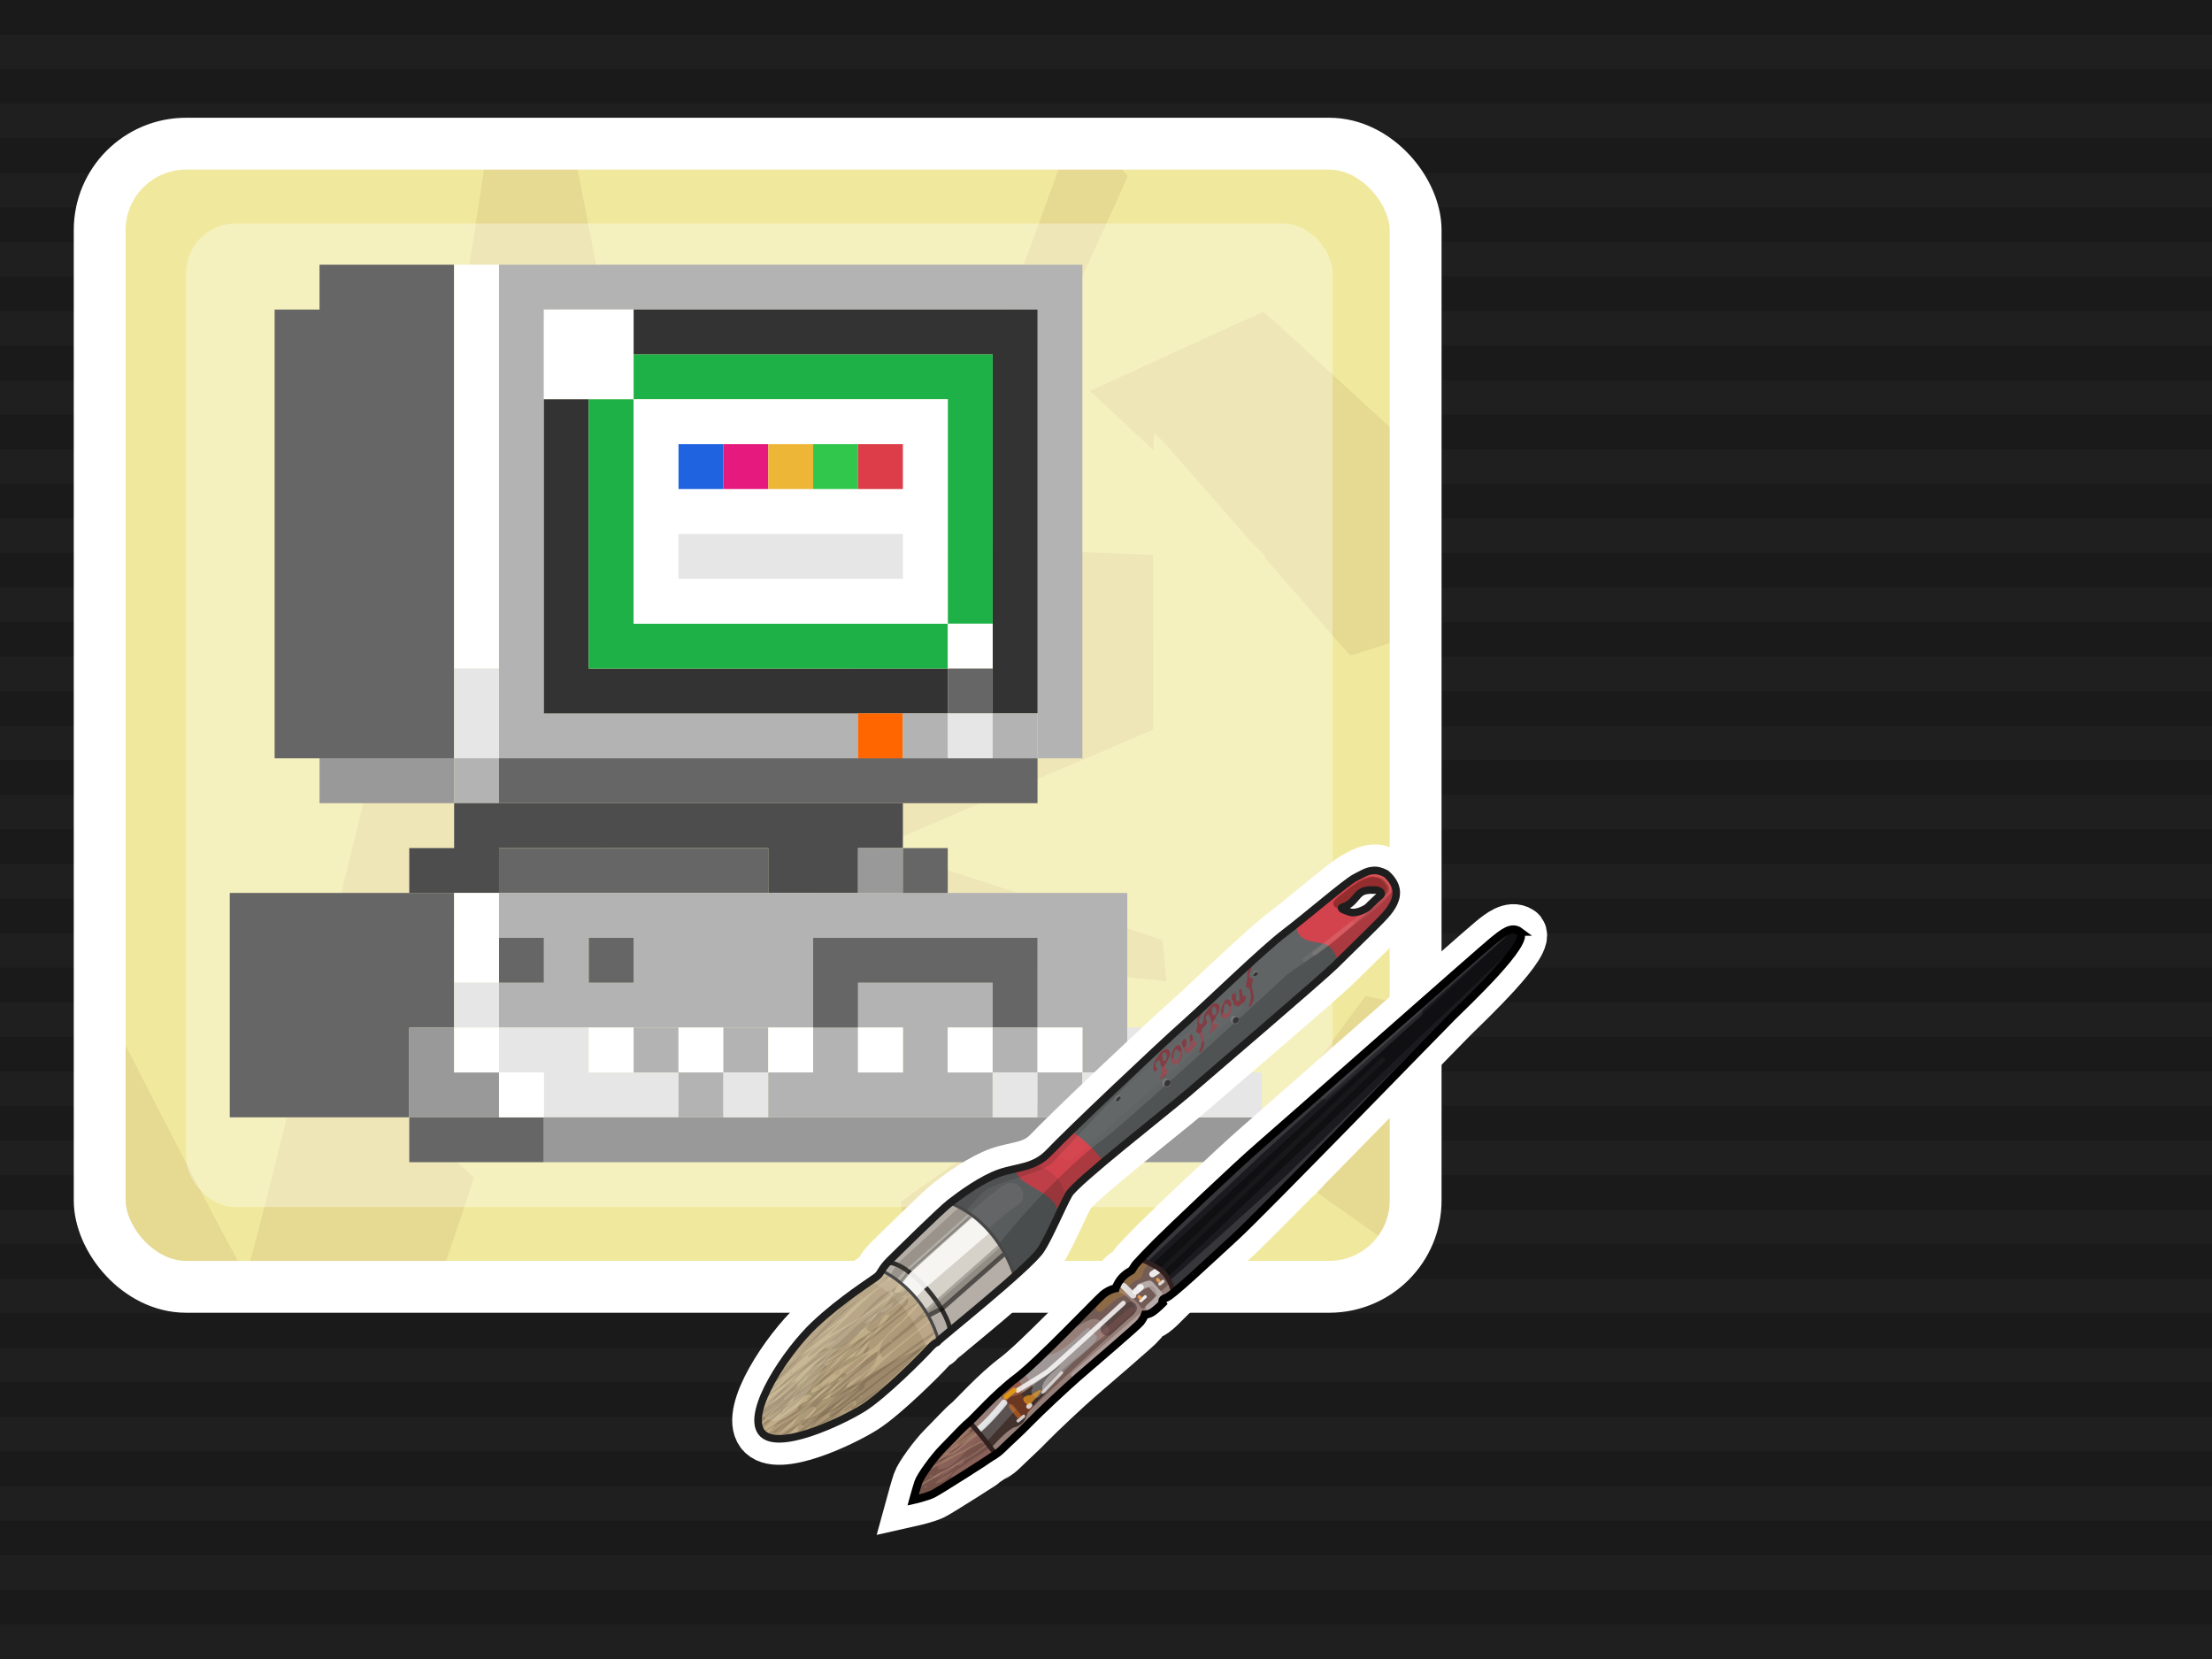 <?xml version="1.0" encoding="UTF-8" standalone="no"?>
<!-- Created with Inkscape (http://www.inkscape.org/) -->

<svg
   xmlns:dc="http://purl.org/dc/elements/1.1/"
   xmlns:cc="http://creativecommons.org/ns#"
   xmlns:rdf="http://www.w3.org/1999/02/22-rdf-syntax-ns#"
   xmlns:svg="http://www.w3.org/2000/svg"
   xmlns="http://www.w3.org/2000/svg"
   xmlns:sodipodi="http://sodipodi.sourceforge.net/DTD/sodipodi-0.dtd"
   xmlns:inkscape="http://www.inkscape.org/namespaces/inkscape"
   version="1.0"
   width="100%"
   height="100%"
   viewBox="0 0 640 480"
   id="svg2383"
   inkscape:version="0.91 r13725"
   sodipodi:docname="paint2.svg">
  <rect x="0" y="0" width="640" height="480" fill="#808080" stroke="none"/>
  <sodipodi:namedview
     pagecolor="#ffffff"
     bordercolor="#666666"
     borderopacity="1"
     objecttolerance="10"
     gridtolerance="10"
     guidetolerance="10"
     inkscape:pageopacity="0"
     inkscape:pageshadow="2"
     inkscape:window-width="640"
     inkscape:window-height="480"
     id="namedview237"
     showgrid="false"
     inkscape:zoom="0.34766083"
     inkscape:cx="202.01864"
     inkscape:cy="256.90109"
     inkscape:window-x="0"
     inkscape:window-y="0"
     inkscape:window-maximized="0"
     inkscape:current-layer="svg2383" />
  <defs
     id="defs2385" />
  <g
     style="opacity:0.8"
     id="splashbg">
    <rect
       x="0"
       y="0"
       width="640"
       height="480"
       style="fill:black;fill-opacity:0.95;"
       id="rect5" />
    <path
       d="M 0 0 L 0 10 L 640 10 L 640 0 L 0 0 z M 0 20 L 0 30 L 640 30 L 640 20 L 0 20 z M 0 40 L 0 50 L 640 50 L 640 40 L 0 40 z M 0 60 L 0 70 L 640 70 L 640 60 L 0 60 z M 0 80 L 0 90 L 640 90 L 640 80 L 0 80 z M 0 100 L 0 110 L 640 110 L 640 100 L 0 100 z M 0 120 L 0 130 L 640 130 L 640 120 L 0 120 z M 0 140 L 0 150 L 640 150 L 640 140 L 0 140 z M 0 160 L 0 170 L 640 170 L 640 160 L 0 160 z M 0 180 L 0 190 L 640 190 L 640 180 L 0 180 z M 0 200 L 0 210 L 640 210 L 640 200 L 0 200 z M 0 220 L 0 230 L 640 230 L 640 220 L 0 220 z M 0 240 L 0 250 L 640 250 L 640 240 L 0 240 z M 0 260 L 0 270 L 640 270 L 640 260 L 0 260 z M 0 280 L 0 290 L 640 290 L 640 280 L 0 280 z M 0 300 L 0 310 L 640 310 L 640 300 L 0 300 z M 0 320 L 0 330 L 640 330 L 640 320 L 0 320 z M 0 340 L 0 350 L 640 350 L 640 340 L 0 340 z M 0 360 L 0 370 L 640 370 L 640 360 L 0 360 z M 0 380 L 0 390 L 640 390 L 640 380 L 0 380 z M 0 400 L 0 410 L 640 410 L 640 400 L 0 400 z M 0 420 L 0 430 L 640 430 L 640 420 L 0 420 z M 0 440 L 0 450 L 640 450 L 640 440 L 0 440 z M 0 460 L 0 470 L 640 470 L 640 460 L 0 460 z "
       style="fill:black;"
       id="path7" />
  </g>
  <rect
     width="380.742"
     height="330.746"
     ry="24.998"
     x="28.844"
     y="41.569"
     id="rect3826"
     style="fill:#e6d992;fill-opacity:1;fill-rule:evenodd;stroke:none;stroke-width:0.5;stroke-linecap:round;stroke-linejoin:miter;marker:none;marker-start:none;marker-mid:none;marker-end:none;stroke-miterlimit:4;stroke-dasharray:none;stroke-dashoffset:0;stroke-opacity:1;visibility:visible;display:inline;overflow:visible;enable-background:accumulate" />
  <g
     id="g13940"
     style="display:none">
    <rect
       width="3.8"
       height="3.8"
       x="45"
       y="55"
       id="rect3425"
       style="fill:#1b3075;fill-opacity:1;fill-rule:evenodd;stroke:none;stroke-width:1.5;stroke-linecap:butt;stroke-linejoin:miter;marker:none;marker-start:none;marker-mid:none;marker-end:none;stroke-miterlimit:4;stroke-dasharray:4.5, 4.5;stroke-dashoffset:0;stroke-opacity:1;visibility:visible;overflow:visible;enable-background:accumulate" />
    <rect
       width="3.8"
       height="3.8"
       x="45"
       y="55"
       id="rect11925"
       style="fill:#22751b;fill-opacity:0.891;fill-rule:evenodd;stroke:none;stroke-width:1.5;stroke-linecap:butt;stroke-linejoin:miter;marker:none;marker-start:none;marker-mid:none;marker-end:none;stroke-miterlimit:4;stroke-dasharray:4.5, 4.5;stroke-dashoffset:0;stroke-opacity:1;visibility:visible;overflow:visible;enable-background:accumulate" />
  </g>
  <path
     d="M 53.844,41.562 C 39.995,41.562 28.844,52.713 28.844,66.562 L 28.844,287.906 C 48.689,326.575 70.279,368.573 71.156,368.469 C 71.906,368.38 80.355,334.017 89.188,297.688 C 111.353,317.484 136.908,340.161 137.062,340.75 C 137.161,341.124 132.249,355.519 126.5,372.312 L 265.656,372.312 C 262.743,358.875 260.475,348.179 260.594,347.875 C 260.803,347.339 285.812,329.857 309.062,313.5 C 313.371,326.246 318.697,341.696 318.625,341.969 C 318.517,342.376 290.536,366.858 284.781,372.312 L 363.75,372.312 C 363.868,371.97 364.071,371.331 364.094,371.312 C 364.342,371.111 385.298,369.152 399.062,367.75 C 401.323,366.149 403.291,364.155 404.906,361.906 C 394.194,354.225 372.783,339.297 372.656,338.969 C 372.557,338.712 375.971,323.452 378.812,310.469 C 387.393,298.596 394.829,288.33 395.125,288.219 C 395.334,288.141 401.236,289.458 409.594,291.375 L 409.594,183.625 C 399.216,187.014 390.969,189.663 390.719,189.594 C 390.343,189.49 378.434,175.757 365.812,161.219 C 366.03,161.199 366.175,161.187 366.188,161.156 C 366.244,161.019 364.591,159.387 361.969,156.844 C 348.119,140.899 334.398,125.132 334,125.281 C 333.887,125.324 333.806,127.349 333.75,130.281 C 327.218,124.199 321.45,118.803 315.312,113.094 C 336.209,103.597 365.129,90.203 365.625,90.281 C 366.155,90.365 392.596,114.936 409.594,130.438 L 409.594,66.562 C 409.594,52.713 398.443,41.562 384.594,41.562 L 317.875,41.562 C 322.516,46.632 326.221,50.725 326.25,50.906 C 326.329,51.407 312.698,80.876 303.188,101.812 C 296.129,95.215 291.404,90.75 291.344,90.5 C 291.224,89.999 300.204,65.597 309,41.562 L 238.344,41.562 C 236.854,42.353 235.753,42.914 235.656,42.906 C 235.573,42.9 234.824,42.341 233.781,41.562 L 165.656,41.562 C 169.679,62.108 173.353,80.757 173.188,81.156 C 173.017,81.567 156.416,92.727 138.375,104.844 C 134.678,102.5 132.489,101.055 132.406,100.875 C 132.133,100.283 136.412,72.515 141.219,41.562 L 53.844,41.562 z M 264.594,158.125 C 271.724,158.153 306.712,159.567 333.656,160.5 C 333.7,184.011 333.858,210.631 333.594,211.031 C 333.121,211.747 254.837,244.237 254.875,245.094 C 254.913,245.95 335.778,271.329 336.312,272 C 336.435,272.154 336.904,277.019 337.531,283.969 C 310.74,280.937 241.858,274.455 241.188,273.906 C 240.833,273.616 234.84,254.08 228.281,232.75 C 234.19,220.22 241.448,204.607 248.25,189.969 C 260.278,187.903 268.275,186.411 268.344,186.062 C 268.406,185.75 262.963,182.169 254.406,176.75 C 259.313,166.234 263.036,158.307 263.281,158.156 C 263.336,158.123 263.801,158.122 264.594,158.125 z M 196.312,198.562 C 183.51,227.468 165.436,269.12 164.844,269.5 C 164.307,269.845 126.829,269.124 96.25,268.688 C 103.375,239.327 109.69,213.275 110.156,212.844 C 110.779,212.267 154.817,205.281 196.312,198.562 z M 338.312,292.781 C 339.014,300.771 339.756,309.355 340.562,318.594 C 335.644,315.746 327.328,310.838 319.438,306.219 C 326.72,301.08 333.265,296.414 338.312,292.781 z"
     id="path3830"
     style="fill:#fcffac;fill-opacity:0.427;fill-rule:evenodd;stroke:none;stroke-width:0.5;stroke-linecap:round;stroke-linejoin:miter;marker:none;marker-start:none;marker-mid:none;marker-end:none;stroke-miterlimit:4;stroke-dasharray:none;stroke-dashoffset:0;stroke-opacity:1;visibility:visible;display:inline;overflow:visible;enable-background:accumulate" />
  <rect
     width="331.707"
     height="284.595"
     ry="14.422"
     x="53.842"
     y="64.645"
     id="rect3846"
     style="fill:#ffffff;fill-opacity:0.345;fill-rule:evenodd;stroke:none;stroke-width:0.5;stroke-linecap:round;stroke-linejoin:miter;marker:none;marker-start:none;marker-mid:none;marker-end:none;stroke-miterlimit:4;stroke-dasharray:none;stroke-dashoffset:0;stroke-opacity:1;visibility:visible;display:inline;overflow:visible;enable-background:accumulate" />
  <rect
     width="380.742"
     height="330.746"
     ry="24.998"
     x="28.844"
     y="41.569"
     id="rect4672"
     style="fill:none;fill-opacity:1;fill-rule:evenodd;stroke:#ffffff;stroke-width:15;stroke-linecap:round;stroke-linejoin:miter;marker:none;marker-start:none;marker-mid:none;marker-end:none;stroke-miterlimit:4;stroke-dasharray:none;stroke-dashoffset:0;stroke-opacity:1;visibility:visible;display:inline;overflow:visible;enable-background:accumulate" />
  <g
     id="g3633"
     transform="matrix(6.492,0,0,6.492,53.492,37.627)">
    <path
       style="fill:#666666"
       d="m 6,6 0,2 -2,0 0,2 0,2 0,2 0,2 0,2 0,2 0,2 0,2 0,2 0,2 2,0 2,0 2,0 2,0 0,-2 0,-2 0,-2 0,-2 0,-2 0,-2 0,-2 0,-2 0,-2 0,-2 0,-2 -2,0 -2,0 -2,0 z"
       id="rect44"
       inkscape:connector-curvature="0" />
    <path
       style="fill:#ffffff"
       d="m 12,6 0,2 0,2 0,2 0,2 0,2 0,2 0,2 0,2 0,2 2,0 0,-2 0,-2 0,-2 0,-2 0,-2 0,-2 0,-2 0,-2 0,-2 -2,0 z"
       id="rect106"
       inkscape:connector-curvature="0" />
    <path
       style="fill:#b3b3b3"
       d="m 14,6 0,2 0,2 0,2 0,2 0,2 0,2 0,2 0,2 0,2 0,2 0,2 2,0 2,0 2,0 2,0 2,0 2,0 2,0 2,0 0,-2 -2,0 -2,0 -2,0 -2,0 -2,0 -2,0 -2,0 0,-2 0,-2 0,-2 0,-2 0,-2 0,-2 0,-2 0,-2 0,-2 2,0 2,0 2,0 2,0 2,0 2,0 2,0 2,0 2,0 2,0 2,0 0,2 0,2 0,2 0,2 0,2 0,2 0,2 0,2 0,2 0,2 2,0 0,-2 0,-2 0,-2 0,-2 0,-2 0,-2 0,-2 0,-2 0,-2 0,-2 0,-2 -2,0 -2,0 -2,0 -2,0 -2,0 -2,0 -2,0 -2,0 -2,0 -2,0 -2,0 -2,0 -2,0 z"
       id="rect122"
       inkscape:connector-curvature="0" />
    <path
       style="fill:#999999"
       d="m 6,28 0,2 2,0 2,0 2,0 0,-2 -2,0 -2,0 -2,0 z"
       id="rect3524"
       inkscape:connector-curvature="0" />
    <path
       style="fill:#e6e6e6"
       d="m 12,24 0,2 0,2 2,0 0,-2 0,-2 -2,0 z"
       id="rect3568"
       inkscape:connector-curvature="0" />
    <rect
       style="fill:#b3b3b3"
       width="2"
       height="2"
       x="12"
       y="28"
       ry="0"
       rx="0"
       id="rect3572" />
    <path
       style="fill:#4d4d4d"
       d="m 12,30 0,2 -2,0 0,2 2,0 2,0 0,-2 2,0 2,0 2,0 2,0 2,0 2,0 0,2 2,0 2,0 0,-2 2,0 0,-2 -2,0 -2,0 -2,0 -2,0 -2,0 -2,0 -2,0 -2,0 -2,0 -2,0 z"
       id="rect3574"
       inkscape:connector-curvature="0" />
    <path
       style="fill:#666666"
       d="m 14,28 0,2 2,0 2,0 2,0 2,0 2,0 2,0 2,0 2,0 2,0 2,0 2,0 2,0 0,-2 -2,0 -2,0 -2,0 -2,0 -2,0 -2,0 -2,0 -2,0 -2,0 -2,0 -2,0 -2,0 z"
       id="rect3588"
       inkscape:connector-curvature="0" />
    <path
       style="fill:#666666"
       d="m 2,34 0,2 0,2 0,2 0,2 0,2 2,0 2,0 2,0 2,0 0,-2 0,-2 2,0 0,-2 0,-2 0,-2 -2,0 -2,0 -2,0 -2,0 -2,0 z"
       id="rect3682"
       inkscape:connector-curvature="0" />
    <path
       style="fill:#999999"
       d="m 10,40 0,2 0,2 2,0 2,0 0,-2 -2,0 0,-2 -2,0 z"
       id="rect3752"
       inkscape:connector-curvature="0" />
    <path
       style="fill:#666666"
       d="m 10,44 0,2 2,0 2,0 2,0 0,-2 -2,0 -2,0 -2,0 z"
       id="rect3756"
       inkscape:connector-curvature="0" />
    <path
       style="fill:#ffffff"
       d="m 12,34 0,2 0,2 2,0 0,-2 0,-2 -2,0 z"
       id="rect3762"
       inkscape:connector-curvature="0" />
    <rect
       style="fill:#e6e6e6"
       width="2"
       height="2"
       x="12"
       y="38"
       ry="0"
       rx="0"
       id="rect3766" />
    <rect
       style="fill:#ffffff"
       width="2"
       height="2"
       x="12"
       y="40"
       ry="0"
       rx="0"
       id="rect3768" />
    <path
       style="fill:#666666"
       d="m 14,32 0,2 2,0 2,0 2,0 2,0 2,0 2,0 0,-2 -2,0 -2,0 -2,0 -2,0 -2,0 -2,0 z"
       id="rect3776"
       inkscape:connector-curvature="0" />
    <path
       style="fill:#b3b3b3"
       d="m 14,34 0,2 2,0 0,2 -2,0 0,2 2,0 2,0 2,0 2,0 2,0 2,0 2,0 0,-2 0,-2 2,0 2,0 2,0 2,0 2,0 0,2 0,2 2,0 0,2 2,0 0,-2 0,-2 0,-2 0,-2 -2,0 -2,0 -2,0 -2,0 -2,0 -2,0 -2,0 -2,0 -2,0 -2,0 -2,0 -2,0 -2,0 -2,0 z m 4,2 2,0 0,2 -2,0 0,-2 z"
       id="rect3778"
       inkscape:connector-curvature="0" />
    <rect
       style="fill:#666666"
       width="2"
       height="2"
       x="14"
       y="36"
       ry="0"
       rx="0"
       id="rect3780" />
    <path
       style="fill:#e6e6e6"
       d="m 14,40 0,2 2,0 0,2 2,0 2,0 2,0 0,-2 -2,0 -2,0 0,-2 -2,0 -2,0 z"
       id="rect3784"
       inkscape:connector-curvature="0" />
    <rect
       style="fill:#ffffff"
       width="2"
       height="2"
       x="14"
       y="42"
       ry="0"
       rx="0"
       id="rect3786" />
    <path
       style="fill:#ffffff"
       d="m 16,8 0,2 0,2 2,0 2,0 0,-2 0,-2 -2,0 -2,0 z"
       id="rect3872"
       inkscape:connector-curvature="0" />
    <path
       style="fill:#333333"
       d="m 16,12 0,2 0,2 0,2 0,2 0,2 0,2 0,2 2,0 2,0 2,0 2,0 2,0 2,0 2,0 2,0 2,0 0,-2 -2,0 -2,0 -2,0 -2,0 -2,0 -2,0 -2,0 -2,0 0,-2 0,-2 0,-2 0,-2 0,-2 0,-2 -2,0 z"
       id="rect3876"
       inkscape:connector-curvature="0" />
    <path
       style="fill:#1db147"
       d="m 18,12 0,2 0,2 0,2 0,2 0,2 0,2 2,0 2,0 2,0 2,0 2,0 2,0 2,0 2,0 0,-2 -2,0 -2,0 -2,0 -2,0 -2,0 -2,0 -2,0 0,-2 0,-2 0,-2 0,-2 0,-2 -2,0 z"
       id="rect3892"
       inkscape:connector-curvature="0" />
    <path
       style="fill:#333333"
       d="m 20,8 0,2 2,0 2,0 2,0 2,0 2,0 2,0 2,0 2,0 0,2 0,2 0,2 0,2 0,2 0,2 0,2 0,2 2,0 0,-2 0,-2 0,-2 0,-2 0,-2 0,-2 0,-2 0,-2 0,-2 -2,0 -2,0 -2,0 -2,0 -2,0 -2,0 -2,0 -2,0 -2,0 z"
       id="rect3904"
       inkscape:connector-curvature="0" />
    <path
       style="fill:#1db147"
       d="m 20,10 0,2 2,0 2,0 2,0 2,0 2,0 2,0 2,0 0,2 0,2 0,2 0,2 0,2 2,0 0,-2 0,-2 0,-2 0,-2 0,-2 0,-2 -2,0 -2,0 -2,0 -2,0 -2,0 -2,0 -2,0 -2,0 z"
       id="rect3906"
       inkscape:connector-curvature="0" />
    <rect
       style="fill:#ffffff"
       width="14"
       height="10"
       x="20"
       y="12"
       ry="0"
       rx="0"
       id="rect3908" />
    <rect
       style="fill:#1f63e0"
       width="2"
       height="2"
       x="22"
       y="14"
       ry="0"
       rx="0"
       id="rect3926" />
    <rect
       style="fill:#e6197f"
       width="2"
       height="2"
       x="24"
       y="14"
       ry="0"
       rx="0"
       id="rect3942" />
    <rect
       style="fill:#eeb637"
       width="2"
       height="2"
       x="26"
       y="14"
       ry="0"
       rx="0"
       id="rect3958" />
    <rect
       style="fill:#31c74d"
       width="2"
       height="2"
       x="28"
       y="14"
       ry="0"
       rx="0"
       id="rect3974" />
    <rect
       style="fill:#dd3d48"
       width="2"
       height="2"
       x="30"
       y="14"
       ry="0"
       rx="0"
       id="rect3990" />
    <path
       style="fill:#e6e6e6"
       d="m 22,18 0,2 2,0 2,0 2,0 2,0 2,0 0,-2 -2,0 -2,0 -2,0 -2,0 -2,0 z"
       id="rect4114"
       inkscape:connector-curvature="0" />
    <rect
       style="fill:#ff6600"
       width="2"
       height="2"
       x="30"
       y="26"
       ry="0"
       rx="0"
       id="rect4186" />
    <path
       style="fill:#999999"
       d="m 16,44 0,2 2,0 2,0 2,0 2,0 2,0 2,0 2,0 2,0 2,0 2,0 2,0 2,0 2,0 2,0 2,0 2,0 0,-2 -2,0 -2,0 -2,0 -2,0 -2,0 -2,0 -2,0 -2,0 -2,0 -2,0 -2,0 -2,0 -2,0 -2,0 -2,0 -2,0 z"
       id="rect4276"
       inkscape:connector-curvature="0" />
    <rect
       style="fill:#666666"
       width="2"
       height="2"
       x="18"
       y="36"
       ry="0"
       rx="0"
       id="rect4284" />
    <rect
       style="fill:#ffffff"
       width="2"
       height="2"
       x="18"
       y="40"
       ry="0"
       rx="0"
       id="rect4288" />
    <rect
       style="fill:#b3b3b3"
       width="2"
       height="2"
       x="20"
       y="40"
       ry="0"
       rx="0"
       id="rect4304" />
    <rect
       style="fill:#ffffff"
       width="2"
       height="2"
       x="22"
       y="40"
       ry="0"
       rx="0"
       id="rect4320" />
    <rect
       style="fill:#b3b3b3"
       width="2"
       height="2"
       x="22"
       y="42"
       ry="0"
       rx="0"
       id="rect4322" />
    <rect
       style="fill:#b3b3b3"
       width="2"
       height="2"
       x="24"
       y="40"
       ry="0"
       rx="0"
       id="rect4336" />
    <rect
       style="fill:#e6e6e6"
       width="2"
       height="2"
       x="24"
       y="42"
       ry="0"
       rx="0"
       id="rect4338" />
    <rect
       style="fill:#ffffff"
       width="2"
       height="2"
       x="26"
       y="40"
       ry="0"
       rx="0"
       id="rect4352" />
    <path
       style="fill:#b3b3b3"
       d="m 30,38 0,2 2,0 0,2 -2,0 0,-2 -2,0 0,2 -2,0 0,2 2,0 2,0 2,0 2,0 2,0 0,-2 -2,0 0,-2 2,0 0,-2 -2,0 -2,0 -2,0 z"
       id="rect4354"
       inkscape:connector-curvature="0" />
    <path
       style="fill:#666666"
       d="m 28,36 0,2 0,2 2,0 0,-2 2,0 2,0 2,0 0,2 2,0 0,-2 0,-2 -2,0 -2,0 -2,0 -2,0 -2,0 z"
       id="rect4364"
       inkscape:connector-curvature="0" />
    <rect
       style="fill:#999999"
       width="2"
       height="2"
       x="30"
       y="32"
       ry="0"
       rx="0"
       id="rect4376" />
    <rect
       style="fill:#ffffff"
       width="2"
       height="2"
       x="30"
       y="40"
       ry="0"
       rx="0"
       id="rect4384" />
    <rect
       style="fill:#b3b3b3"
       width="2"
       height="2"
       x="32"
       y="26"
       ry="0"
       rx="0"
       id="rect4674" />
    <rect
       style="fill:#ffffff"
       width="2"
       height="2"
       x="34"
       y="22"
       ry="0"
       rx="0"
       id="rect4686" />
    <rect
       style="fill:#666666"
       width="2"
       height="2"
       x="34"
       y="24"
       ry="0"
       rx="0"
       id="rect4688" />
    <rect
       style="fill:#e6e6e6"
       width="2"
       height="2"
       x="34"
       y="26"
       ry="0"
       rx="0"
       id="rect4690" />
    <rect
       style="fill:#b3b3b3"
       width="2"
       height="2"
       x="36"
       y="26"
       ry="0"
       rx="0"
       id="rect4706" />
    <rect
       style="fill:#666666"
       width="2"
       height="2"
       x="32"
       y="32"
       ry="0"
       rx="0"
       id="rect4864" />
    <rect
       style="fill:#ffffff"
       width="2"
       height="2"
       x="34"
       y="40"
       ry="0"
       rx="0"
       id="rect4888" />
    <rect
       style="fill:#b3b3b3"
       width="2"
       height="2"
       x="36"
       y="40"
       ry="0"
       rx="0"
       id="rect4904" />
    <rect
       style="fill:#e6e6e6"
       width="2"
       height="2"
       x="36"
       y="42"
       ry="0"
       rx="0"
       id="rect4906" />
    <rect
       style="fill:#ffffff"
       width="2"
       height="2"
       x="38"
       y="40"
       ry="0"
       rx="0"
       id="rect4920" />
    <rect
       style="fill:#b3b3b3"
       width="2"
       height="2"
       x="38"
       y="42"
       ry="0"
       rx="0"
       id="rect4922" />
    <rect
       style="fill:#e6e6e6"
       width="2"
       height="2"
       x="40"
       y="42"
       ry="0"
       rx="0"
       id="rect4938" />
    <path
       style="fill:#e6e6e6"
       d="m 42,40 0,2 2,0 0,2 2,0 2,0 0,-2 -2,0 0,-2 -2,0 -2,0 z"
       id="rect4952"
       inkscape:connector-curvature="0" />
    <rect
       style="fill:#b3b3b3"
       width="2"
       height="2"
       x="42"
       y="42"
       ry="0"
       rx="0"
       id="rect4954" />
  </g>
  <path
     d="M 398.094,251.844 C 397.798,251.825 397.504,251.842 397.219,251.875 C 395.329,252.007 393.783,253.084 392.156,253.875 C 389.519,255.194 378.092,265.103 371.719,269.938 C 365.345,274.772 350.537,289.236 342.625,296.312 C 334.713,303.345 309.61,327.083 303.5,333.5 C 299.236,337.983 294.317,337.617 289.219,339.375 C 284.164,341.133 278.058,345.583 274.938,348 C 271.861,350.417 259.805,362.333 257.344,364.75 C 254.926,367.167 254.88,368.402 253.781,369.281 C 252.551,370.336 243.599,375.809 235.688,383.281 C 227.732,390.753 215.873,408.397 220.312,414.375 C 224.708,420.309 243.847,411.111 249.781,407.375 C 255.715,403.639 266.677,392.667 268.875,390.25 C 271.073,387.832 270.809,388.954 271.469,388.031 C 272.128,387.152 297.521,366.975 301.125,361.656 C 303.411,358.272 307.272,349.11 309.25,345.594 C 311.228,342.077 337.221,321.806 343.375,316.531 C 349.66,311.125 382.658,282.86 386.219,279.344 C 389.735,275.827 395.462,270.332 398.188,267.562 C 401.176,264.486 407.844,258.759 401.031,252.781 C 399.91,252.188 398.98,251.899 398.094,251.844 z M 396.594,257.5 C 397.028,257.489 397.42,257.509 397.75,257.531 L 397.75,257.5 C 399.684,257.588 399.99,258.685 399.375,259.125 C 398.584,259.696 396.428,261.791 395.812,262.406 C 395.241,262.978 392.383,264.478 390.625,263.906 C 388.867,263.335 387.407,262.758 388.594,262.406 C 389.737,262.055 390.414,261.711 391.469,260.656 C 392.524,259.601 393.266,258.008 395.156,257.656 C 395.684,257.546 396.16,257.511 396.594,257.5 z M 431.844,272.344 C 428.789,274.797 371.025,325.839 364.312,331.625 C 357.6,337.411 338.345,355.749 334.688,359.406 C 331.03,363.063 328.594,365.781 328.594,365.781 L 327.375,367.594 C 327.375,367.594 325.562,368.472 324.312,370 C 323.109,371.528 322.781,372.75 322.781,372.75 C 322.781,372.75 320.977,373.004 319.125,374.531 C 317.32,376.059 300.204,394.073 294.094,398.656 C 287.983,403.239 281.871,410.219 280.344,411.469 C 278.816,412.672 275.762,416.05 273.031,418.781 C 270.3,421.512 266.321,427.038 265.719,428.844 C 265.117,430.649 264.188,434.031 264.188,434.031 C 264.188,434.031 268.117,433.145 269.969,432.219 C 271.774,431.339 286.145,422.168 286.469,421.844 C 286.746,421.566 288.273,420.977 290.125,419.125 C 291.93,417.32 295.485,414.154 298.031,411.469 C 300.855,408.552 308.48,401.448 311.812,398.531 C 316.395,394.55 329.137,383.704 330.062,382.5 C 330.942,381.296 331.281,380.375 331.281,380.375 C 331.281,380.375 332.484,380.38 333.688,379.5 C 334.891,378.62 336.406,377.094 336.406,377.094 C 336.406,377.094 335.8,375.887 337.281,375.562 C 338.809,375.285 349.768,364.865 357.406,357.875 C 365.044,350.885 416.081,298.294 420.062,294.312 C 423.997,290.378 443.575,272.047 439.594,269.594 C 437.174,268.057 434.186,270.418 431.844,272.344 z"
     id="path5188"
     style="fill:none;fill-opacity:1;fill-rule:evenodd;stroke:#ffffff;stroke-width:15;stroke-linecap:round;stroke-linejoin:miter;marker:none;marker-start:none;marker-mid:none;marker-end:none;stroke-miterlimit:4;stroke-dasharray:none;stroke-dashoffset:0;stroke-opacity:1;visibility:visible;display:inline;overflow:visible;enable-background:accumulate" />
  <g
     transform="matrix(4.395,0,0,4.395,208.214,225.364)"
     id="brush04"
     style="display:inline">
    <path
       d="M 43,6.03 C 42.56,6.06 42.21,6.31 41.84,6.5 C 41.24,6.8 38.64,9.05 37.19,10.15 C 35.74,11.25 32.37,14.54 30.57,16.15 C 28.77,17.75 23.06,23.15 21.67,24.61 C 20.7,25.63 19.58,25.55 18.42,25.95 C 17.27,26.35 15.88,27.36 15.17,27.91 C 14.47,28.46 11.73,31.17 11.17,31.72 C 10.62,32.27 10.61,32.55 10.36,32.75 C 10.09,32.98 8.05,34.23 6.25,35.93 C 4.44,37.63 1.74,41.64 2.75,43 C 3.75,44.35 8.11,42.26 9.46,41.41 C 10.81,40.56 13.3,38.06 13.8,37.51 C 14.3,36.96 14.24,37.22 14.39,37.01 C 14.54,36.81 20.32,32.22 21.14,31.01 C 21.66,30.24 22.54,28.15 22.99,27.35 C 23.44,26.55 29.35,21.94 30.75,20.74 C 32.15,19.54 39.66,13.11 40.46,12.31 C 41.26,11.51 42.56,10.27 43.18,9.64 C 43.9,8.9 45.42,7.6 43.87,6.25 C 43.53,6.06 43.26,6 43,6.03 z M 43.12,7.31 C 43.56,7.33 43.63,7.58 43.49,7.68 C 43.31,7.81 42.82,8.29 42.68,8.43 C 42.55,8.57 41.9,8.91 41.5,8.78 C 41.09,8.64 40.76,8.51 41.03,8.43 C 41.29,8.35 41.44,8.27 41.68,8.03 C 41.92,7.79 42.1,7.42 42.53,7.34 C 42.77,7.29 42.97,7.3 43.12,7.31 L 43.12,7.31 z"
       id="p2938"
       style="fill:#606465;fill-opacity:1;stroke:none" />
    <path
       d="M 13.06,29.87 C 12.24,30.67 11.43,31.47 11.16,31.74 C 10.61,32.29 10.6,32.57 10.35,32.77 C 10.09,32.98 8.05,34.23 6.25,35.93 C 4.44,37.63 1.74,41.64 2.75,43 C 3.75,44.35 8.11,42.25 9.46,41.4 C 10.81,40.55 13.31,38.05 13.81,37.5 C 14.31,36.94 14.25,37.2 14.4,37 C 14.45,36.93 15.57,35.98 16.5,35.21 C 15.67,33.06 14.61,31.05 13.06,29.87 z"
       id="p3745"
       style="fill:#ae9979;fill-opacity:1;stroke:none;display:inline" />
    <path
       d="M 43,6.03 C 42.56,6.06 42.21,6.31 41.84,6.5 C 41.32,6.75 39.4,8.39 37.93,9.56 C 37.97,9.91 38.08,10.23 38.33,10.43 C 38.87,10.85 39.88,10.69 40.23,11.11 C 40.41,11.33 40.58,11.57 40.73,12.01 C 41.53,11.22 42.63,10.15 43.19,9.58 C 43.89,8.89 45.42,7.6 43.87,6.25 C 43.53,6.06 43.26,6 43,6.03 z M 42.87,7.31 C 42.96,7.31 43.04,7.31 43.12,7.31 C 43.56,7.33 43.63,7.58 43.49,7.68 C 43.31,7.81 42.82,8.29 42.68,8.43 C 42.55,8.57 41.9,8.91 41.5,8.78 C 41.09,8.64 40.76,8.51 41.03,8.43 C 41.29,8.35 41.44,8.27 41.68,8.03 C 41.92,7.79 42.1,7.42 42.53,7.34 C 42.65,7.31 42.77,7.31 42.87,7.31 z"
       id="p3739"
       style="fill:#d3434d;fill-opacity:1;fill-rule:nonzero;stroke:none;marker:none;visibility:visible;display:inline;overflow:visible;enable-background:accumulate" />
    <path
       d="M 23.12,23.15 C 22.51,23.74 21.95,24.3 21.66,24.61 C 20.96,25.34 20.17,25.48 19.35,25.67 C 19.54,26.01 19.75,26.29 19.97,26.45 C 20.93,27.14 21.24,27.13 21.93,27.79 C 22.06,27.92 22.21,28.22 22.36,28.6 C 22.58,28.12 22.82,27.6 22.98,27.32 C 23.14,27.03 24.14,26.17 25.29,25.2 C 24.7,24.44 24.06,23.79 23.11,23.14 L 23.12,23.15 z"
       id="p3742"
       style="fill:#d3434d;fill-opacity:1;stroke:none;display:inline" />
    <path
       d="M 20.46,25.4 C 19.8,25.65 19.11,25.71 18.4,25.96 C 17.25,26.36 15.86,27.37 15.15,27.92 C 14.56,28.38 12.7,30.19 11.75,31.13 C 13.31,32.66 14.82,34.12 16.21,35.44 C 18,33.96 20.56,31.83 21.14,30.98 C 21.62,30.27 22.38,28.48 22.85,27.58 C 22.45,26.2 21.69,25.57 20.48,25.4 C 20.47,25.4 20.46,25.4 20.45,25.4 L 20.46,25.4 z"
       id="p4225"
       style="fill:#242323;fill-opacity:0.12;stroke:none" />
    <path
       d="M 16.58,29.55 C 16.58,29.55 18.5,27.75 19.19,27.4"
       id="p4250"
       style="fill:none;stroke:#ababab;stroke-width:1.6;stroke-linecap:round;stroke-linejoin:miter;stroke-miterlimit:4;stroke-dasharray:none;stroke-opacity:0.12" />
    <path
       d="M 44.53,7.25 C 43.04,8.4 41.32,9.93 40.88,10.34 C 40,11.15 37.6,12.62 37.2,13.02 C 36.8,13.42 26.63,22.75 25.2,23.77 C 23.78,24.78 22.21,26.39 21.39,27.2 C 20.58,28.01 19.51,29.23 17.61,31.54 C 17.65,31.58 18.02,32.47 18.48,33.5 C 19.68,32.47 20.83,31.47 21.15,31 C 21.67,30.22 22.54,28.14 23,27.34 C 23.45,26.54 29.37,21.92 30.78,20.72 C 32.18,19.52 39.69,13.09 40.49,12.29 C 41.29,11.49 42.59,10.24 43.2,9.61 C 43.7,9.09 44.7,8.24 44.51,7.27 L 44.53,7.25 z"
       id="p4098"
       style="fill:#191815;fill-opacity:0.22;stroke:none;display:inline" />
    <path
       d="M 14.59,31.46 C 13.72,32.11 12.87,32.79 12,33.43 C 12.06,33.29 12.03,33.14 11.93,33 C 11.69,33.78 10.84,34.28 10.22,34.78 C 9.27,35.51 8.21,36.06 7.16,36.65 C 8.62,35.31 9.93,33.74 11.66,32.72 C 11.44,32.61 11.17,32.68 11.04,33.09 C 9.99,33.78 8.93,34.52 8.08,35.46 C 6.8,36.49 5.45,37.45 4.3,38.64 C 4.17,38.69 3.97,38.85 3.8,39.01 C 3.73,39.1 3.69,39.17 3.65,39.25 C 3.7,39.21 3.72,39.21 3.84,39.12 C 4.65,38.49 5.5,37.89 6.37,37.34 C 5.3,38.26 4.35,39.33 3.18,40.12 C 3.14,40.22 3.07,40.31 3.03,40.4 C 3.19,40.29 3.36,40.16 3.43,40.03 C 3.76,39.77 4.1,39.55 4.46,39.34 C 3.85,39.75 3.38,40.34 2.87,40.87 C 2.75,41.18 2.64,41.47 2.59,41.75 C 3.46,41.12 4.35,40.46 5.12,39.71 C 5.13,40.09 4.92,40.36 4.65,40.59 C 4.83,40.43 5.01,40.28 5.18,40.12 C 4.85,40.69 4.45,41.21 4,41.68 C 4.03,41.63 4.1,41.57 4.21,41.53 C 4.04,41.96 3.88,41.84 4,41.68 C 3.58,42.12 3.14,42.52 2.71,42.93 C 2.73,42.95 2.73,42.98 2.75,43 C 2.75,43.01 2.77,43.01 2.78,43.03 C 2.94,43.03 2.99,43.1 2.96,43.21 C 2.98,43.22 3.02,43.22 3.05,43.24 C 3.27,42.99 3.51,42.74 3.67,42.46 C 4.28,41.78 5.12,41.37 5.88,40.9 C 6.34,40.48 6.71,39.91 7.31,39.65 C 6.1,40.99 4.63,42.08 3.35,43.36 C 3.38,43.36 3.41,43.38 3.44,43.39 C 4,42.8 4.59,42.23 5.28,41.77 C 4.75,42.34 4.18,42.89 3.6,43.42 C 3.63,43.42 3.68,43.42 3.72,43.42 C 3.94,42.98 4.84,42.73 5.03,42.21 C 5.93,41.26 6.8,40.27 7.9,39.53 C 6.79,40.91 5.59,42.23 4.25,43.4 C 4.43,43.39 4.58,43.37 4.75,43.34 C 4.98,43.22 5.23,43.12 5.37,43.18 C 5.65,43.11 5.92,43.04 6.21,42.93 C 6.43,42.78 6.66,42.62 6.9,42.5 C 6.79,42.6 6.67,42.7 6.56,42.81 C 6.63,42.78 6.71,42.77 6.78,42.75 C 7.07,42.51 7.38,42.29 7.78,42.19 C 7.64,42.31 7.47,42.42 7.32,42.53 C 7.5,42.45 7.7,42.37 7.88,42.28 C 7.91,42.26 7.96,42.25 8,42.22 C 8.13,42.13 8.25,42.04 8.4,41.97 C 8.39,41.98 8.39,42.01 8.37,42.03 C 8.45,41.99 8.5,41.95 8.58,41.91 C 8.6,41.9 8.61,41.87 8.64,41.85 C 8.91,41.6 9.22,41.4 9.57,41.29 C 9.57,41.3 9.52,41.33 9.51,41.35 C 9.82,41.15 10.21,40.87 10.6,40.54 C 10.38,40.17 11.44,39.71 11.63,39.33 C 13.08,37.9 14.54,36.47 15.66,34.74 C 16.05,34.77 16.05,34.41 15.94,34.18 C 14.01,36.92 11.72,39.45 8.94,41.36 C 8.71,41.85 8.48,41.22 8.94,41.27 C 9.23,40.4 8.1,41.41 7.93,41.68 C 7.79,42.05 6.76,42.1 7.4,41.65 C 8.67,40.47 9.82,39.18 11.09,38 C 12.63,36.63 14.33,35.42 15.93,34.1 C 15.83,33.95 15.65,33.92 15.53,34.28 C 13.93,35.56 12.34,36.85 10.72,38.12 C 10.16,37.26 11.19,36.5 11.78,36 C 13.02,34.85 14.18,33.52 14.9,31.97 C 14.9,31.96 14.9,31.95 14.9,31.94 C 14.86,31.87 14.82,31.81 14.78,31.75 C 14.34,33.33 13,34.44 12,35.68 C 11.09,36.32 10.54,37.41 9.47,37.86 C 9.73,36.82 10.75,36.23 11.18,35.27 C 10.5,35.13 10.5,36.82 9.68,36.27 C 9.8,35.59 10.61,35.15 10.99,34.56 C 12.05,33.39 13.38,32.51 14.67,31.6 C 14.65,31.56 14.61,31.52 14.58,31.48 L 14.59,31.46 z M 15.93,34.08 C 15.94,34.09 15.95,34.12 15.96,34.14 C 15.97,34.12 16,34.11 16.02,34.08 C 16.02,34.07 16,34.05 16,34.03 C 15.98,34.04 15.97,34.07 15.94,34.09 L 15.93,34.08 z M 4.65,40.58 C 4.38,40.82 4.04,41.02 3.81,41.25 C 3.35,41.67 2.97,42.15 2.59,42.65 C 2.6,42.69 2.6,42.74 2.62,42.78 C 2.83,42.51 3.05,42.27 3.25,42 C 3.68,41.5 4.17,41.03 4.65,40.59 L 4.65,40.58 z M 11.65,32.71 C 11.76,32.77 11.86,32.89 11.93,33 C 11.98,32.85 12,32.7 12,32.53 C 11.89,32.59 11.77,32.65 11.66,32.71 L 11.65,32.71 z M 9.28,34.08 C 9.24,34.13 9.35,34.32 9.37,34.12 C 9.32,34.08 9.29,34.08 9.28,34.09 L 9.28,34.08 z M 11.15,34.17 C 10.26,35.25 9.39,36.36 8.37,37.31 C 8.5,37.23 8.63,37.18 8.75,37.09 C 8.02,37.86 7.03,38.29 6.09,38.75 C 6.69,38.04 7.59,37.76 8.37,37.31 C 8.03,37.43 7.66,37.5 7.28,37.59 C 6.57,38.25 5.69,38.71 4.94,39.34 C 5.62,38.71 6.31,38.05 7.15,37.63 C 6.87,37.7 6.59,37.8 6.34,37.94 C 6.38,37.91 6.42,37.86 6.46,37.82 C 6.73,37.55 7.69,37.07 7.55,36.98 C 6.83,37.13 6.45,37.87 5.77,38.1 C 5.9,37.73 6.59,37.29 7,36.96 C 8.35,36 9.88,35.26 11.15,34.18 L 11.15,34.17 z M 7.15,37.6 C 7.19,37.59 7.23,37.58 7.27,37.57 C 7.31,37.53 7.37,37.5 7.42,37.45 C 7.32,37.49 7.24,37.55 7.14,37.6 L 7.15,37.6 z M 8.02,35.64 C 7.36,36.42 6.49,36.98 5.71,37.64 C 6.25,36.75 7.27,36.33 8.02,35.64 z M 10.5,36.06 C 9.97,36.79 9.43,37.52 8.78,38.15 C 9.13,37.3 9.89,36.72 10.5,36.06 z M 9.72,36.71 C 9.07,37.6 8.06,38.12 7.29,38.89 C 7.97,38.23 8.58,37.48 9.29,36.83 C 9.43,36.77 9.57,36.74 9.72,36.71 z M 8.19,37.71 C 7.39,38.34 6.48,38.85 5.69,39.52 C 6.12,38.49 7.38,38.33 8.19,37.71 z M 10.37,37.71 C 10.47,38.76 9.32,39.2 8.62,39.74 C 8.26,40.06 7.6,40.91 7.25,40.67 C 7.72,39.67 8.79,39.15 9.5,38.33 C 9.76,38.09 10.03,37.85 10.37,37.71 z M 9.87,37.8 C 9.09,38.62 8.21,39.37 7.21,39.9 C 8.07,39.18 8.77,38.19 9.87,37.81 L 9.87,37.8 z M 5.21,38 C 5.21,38.22 5.03,38 5.21,38 z M 8.5,38.03 C 7.73,38.81 6.92,39.57 6.07,40.28 C 6.75,39.41 7.58,38.65 8.5,38.03 z M 7.87,38.12 C 6.91,39.13 5.97,40.17 4.81,40.96 C 5.37,39.62 6.67,38.84 7.87,38.12 z M 8.46,38.33 C 8.32,38.61 8,38.59 8.46,38.33 z M 5.78,38.37 C 5.19,38.84 4.4,39.85 3.93,40 C 4.49,39.39 5.14,38.88 5.78,38.37 z M 10.18,38.68 C 8.87,40.16 7.39,41.49 5.93,42.83 C 5.41,43.24 4.69,42.83 5.47,42.37 C 6.51,41.3 7.88,40.65 8.97,39.62 C 9.36,39.3 9.77,38.99 10.18,38.69 L 10.18,38.68 z M 7.97,38.96 C 7.72,39.39 7.35,39.25 7.97,38.96 z M 4.75,39.06 C 4.76,39.32 4.56,39.1 4.75,39.06 z M 5.25,39.21 C 5.19,39.29 5.11,39.31 5.07,39.33 C 5.1,39.31 5.15,39.27 5.25,39.21 z M 5.12,39.56 C 4.49,40.44 3.41,40.8 2.66,41.56 C 3.35,40.75 4.15,40.02 5.12,39.56 z M 6.77,39.87 C 6.48,40.33 6.24,40.11 6.77,39.87 z M 6.25,39.9 C 5.68,40.75 4.77,41.26 4.03,41.93 C 4.57,41.06 5.6,40.68 6.25,39.9 z M 9.37,40.58 C 9.04,40.64 9.39,40.83 9.37,40.58 z M 6,40.65 C 5.87,41.02 5.51,40.83 6,40.65 z M 10.15,40.65 C 10.18,41.09 9.41,40.96 10,40.71 L 10.15,40.65 z M 8.81,41.08 C 8.75,41.53 7.67,41.9 8.44,41.33 C 8.55,41.25 8.68,41.15 8.81,41.08 z"
       id="p3851"
       style="fill:#dacb9d;fill-opacity:0.43;stroke:none;marker:none;visibility:visible;display:inline;overflow:visible;enable-background:accumulate" />
    <path
       d="M 13.06,29.87 C 12.24,30.67 11.43,31.47 11.16,31.74 C 10.61,32.29 10.6,32.57 10.35,32.77 C 10.32,32.79 10.02,32.97 9.92,33.05 C 11.25,33.72 12.53,34.87 13.7,37.61 C 13.72,37.58 13.8,37.51 13.82,37.49 C 14.32,36.94 14.26,37.2 14.41,36.99 C 14.45,36.93 15.57,35.98 16.5,35.21 C 15.67,33.06 14.61,31.05 13.06,29.87 z"
       id="p3826"
       style="fill:#d6c2a4;fill-opacity:0.33;stroke:none" />
    <path
       d="M 13.4,30.15 C 12.45,31.43 11.29,32.58 10.03,33.58 C 10.44,33.27 10.86,32.96 11.28,32.65 C 12.09,31.93 12.82,31.11 13.46,30.22 C 13.44,30.21 13.42,30.18 13.4,30.16 L 13.4,30.15 z M 15.33,32.74 C 15.29,32.77 15.25,32.8 15.21,32.83 C 15.28,32.83 15.34,32.87 15.42,32.89 C 15.4,32.85 15.37,32.8 15.34,32.75 L 15.33,32.74 z M 15.21,32.83 C 14.53,32.83 14.07,33.64 13.56,34.08 C 14.11,33.67 14.65,33.24 15.21,32.83 z M 13.59,32.83 C 13.01,32.81 12.59,33.4 12.13,33.7 C 12.14,33.7 12.13,33.71 12.16,33.73 C 12.17,33.75 12.16,33.78 12.16,33.79 C 12.14,33.79 12.07,33.76 12.04,33.73 C 12.01,33.74 11.99,33.77 11.95,33.79 C 11.96,33.78 12,33.79 12.07,33.82 C 12.06,34.01 11.91,33.83 11.95,33.79 C 11.81,33.84 11.65,33.83 11.49,33.79 C 10.79,34.99 9.36,35.54 8.43,36.57 C 8.08,36.92 7.05,37.85 7,37.43 C 8.38,36.16 9.9,35.03 11.25,33.72 C 11.23,33.71 11.21,33.71 11.19,33.69 C 10.05,34.22 9.48,35.45 8.41,36.09 C 6.6,37.65 4.87,39.35 2.91,40.74 C 2.89,40.79 2.87,40.84 2.85,40.89 C 3.69,40.29 4.55,39.72 5.31,39.02 C 4.47,39.87 3.61,40.71 2.78,41.58 C 2.73,41.58 2.69,41.61 2.63,41.64 C 2.62,41.64 2.6,41.64 2.6,41.64 C 2.56,41.79 2.57,41.93 2.56,42.06 C 3.01,41.76 3.46,41.45 3.84,41.09 C 3.55,41.47 3.18,41.76 2.81,42.06 C 2.53,42.1 2.14,42.4 2.43,42.62 C 2.69,42.7 2.94,42.5 3.15,42.37 C 3.46,42.15 3.55,42.09 3.84,41.84 C 4.38,41.42 4.88,40.93 5.5,40.62 C 5.68,40.49 6.26,40.51 5.9,40.8 C 5.73,41.08 5.07,41.12 5.15,41.48 C 5.16,41.49 5.19,41.49 5.21,41.51 C 4.41,42.02 3.59,42.51 2.78,43.01 C 2.79,43.03 2.82,43.05 2.84,43.07 C 3.63,42.53 4.54,42.11 5.37,41.62 C 4.65,42.14 3.93,42.67 3.21,43.18 C 3.26,43.15 3.34,43.12 3.43,43.09 L 3.52,43.03 L 3.61,42.97 C 3.61,43.23 3.41,43.33 3.27,43.34 C 3.3,43.34 3.33,43.36 3.36,43.37 C 4.23,42.73 5.11,42.07 5.95,41.37 C 5.97,41.36 5.99,41.38 6,41.37 C 6.02,41.35 6.06,41.35 6.09,41.34 C 6.59,41.26 6.23,41.77 5.81,42.12 C 6.36,41.7 6.9,41.29 7.43,40.84 C 7.91,40.52 8.42,40.26 8.93,40 C 8.95,39.98 9,39.98 9.03,39.96 C 9.09,39.93 9.15,39.9 9.21,39.87 C 9.21,39.88 9.21,39.91 9.18,39.93 C 9.06,40.03 8.93,40.12 8.81,40.21 C 7.99,40.79 7.21,41.41 6.34,41.9 C 6.17,41.99 5.99,42.06 5.81,42.12 C 5.81,42.12 5.79,42.12 5.78,42.12 C 5.67,42.15 5.53,42.19 5.41,42.21 C 5.33,42.26 5.31,42.33 5.32,42.39 C 5.3,42.39 5.28,42.41 5.26,42.42 C 4.74,42.69 4.29,43.04 3.83,43.42 C 3.9,43.42 3.97,43.42 4.04,43.42 C 4.04,43.42 4.06,43.42 4.07,43.42 C 4.5,43.11 4.92,42.78 5.35,42.46 C 5.41,42.57 5.59,42.64 5.69,42.46 C 5.81,42.4 5.93,42.34 6.06,42.28 C 5.6,42.63 5.13,42.99 4.66,43.34 C 4.76,43.33 4.86,43.34 4.97,43.31 C 4.97,43.31 4.99,43.31 5,43.31 C 5.55,42.86 6.12,42.44 6.68,42 C 6.97,41.86 7.26,41.71 7.55,41.57 C 8.15,41.23 8.68,40.75 9.2,40.29 C 9.4,40.28 9.6,39.96 9.57,39.79 C 11.06,38.7 12.56,37.62 14.1,36.58 C 14.08,36.55 14.09,36.47 14.19,36.49 C 14.3,36.42 14.42,36.35 14.53,36.28 C 14.33,36.2 13.41,36.86 13,37.15 C 11.71,38.1 10.38,39.01 9,39.86 C 8.79,39.94 8.55,40.03 8.31,40.12 C 8.4,39.88 8.53,39.65 8.68,39.46 C 8.25,39.92 7.79,40.39 7.25,40.68 C 7.19,40.71 7.13,40.74 7.07,40.77 C 6.94,40.82 6.81,40.86 6.67,40.89 C 7.63,40.31 8.5,39.57 9.32,38.8 C 9.1,39 8.91,39.23 8.7,39.45 C 9.29,38.74 10.24,38.31 10.82,37.58 C 12.08,36.53 13.4,35.56 14.66,34.49 C 14.63,34.48 14.6,34.49 14.57,34.49 C 14.03,34.4 13.5,35.6 13.36,35.27 C 14.13,34.57 14.87,33.85 15.51,33.02 C 15.48,33 15.48,32.96 15.46,32.93 C 14.22,34.45 12.77,35.77 11.25,37 C 11.27,36.99 11.32,36.99 11.4,37 C 11.34,37.18 11.18,37.04 11.25,37 C 10.3,37.76 9.32,38.49 8.35,39.25 C 8.31,38.9 7.85,39.36 7.73,39.5 C 7.47,39.71 7.15,39.83 6.86,40.03 C 6.6,40.17 6.33,40.32 6.05,40.43 C 5.96,40.04 6.45,39.98 6.67,39.78 C 6.93,39.51 7.29,39.29 7.6,39.07 C 8.23,38.63 8.91,38.32 9.53,37.86 C 9.66,37.74 9.88,37.57 9.84,37.36 C 9.49,37.56 9.27,38.02 8.81,38.04 C 8.06,38.29 7.56,38.95 6.88,39.32 C 5.93,39.99 5.09,40.83 4.07,41.41 C 4.26,41.26 4.45,41.11 4.63,40.95 C 7.04,39.14 9.48,37.35 11.81,35.42 C 12.33,35.02 12.87,34.64 13.4,34.24 C 12.13,34.97 10.99,35.97 9.81,36.86 C 8.3,38.05 6.81,39.25 5.22,40.36 C 5.65,39.53 6.57,39.2 7.22,38.55 C 8.92,37.24 10.77,36.07 12.34,34.59 C 12.43,34.37 12.42,34.24 12.37,34.16 C 11.07,36.1 8.64,36.89 7.09,38.62 C 6.44,38.7 7.58,37.85 7.77,37.66 C 8.23,37.25 8.71,36.86 9.2,36.48 C 9.1,36.5 9.1,36.43 9.45,36.23 C 9.51,36.19 9.57,36.13 9.63,36.08 C 9.59,36.18 9.52,36.26 9.45,36.33 C 10.38,35.62 11.31,34.89 12.2,34.12 C 12.09,34.12 11.95,34.15 11.8,34.24 C 12.4,33.82 13.02,33.39 13.58,32.9 L 13.59,32.83 z M 14.56,34.5 C 14.57,34.5 14.56,34.49 14.56,34.44 C 14.54,34.42 14.51,34.42 14.5,34.41 C 14.51,34.44 14.54,34.49 14.56,34.5 z M 14.13,36.56 C 14.15,36.59 14.21,36.59 14.22,36.5 C 14.19,36.52 14.16,36.54 14.13,36.56 z M 3.23,43.18 C 3.19,43.2 3.15,43.24 3.11,43.27 C 3.12,43.27 3.15,43.27 3.17,43.27 C 3.17,43.25 3.18,43.21 3.23,43.18 z M 11.25,33.71 C 11.32,33.75 11.4,33.78 11.46,33.8 C 11.53,33.68 11.62,33.54 11.67,33.4 C 11.53,33.48 11.4,33.57 11.27,33.68 C 11.26,33.69 11.25,33.7 11.24,33.71 L 11.25,33.71 z M 12.03,33.75 C 12.05,33.74 12.07,33.74 12.09,33.72 C 12,33.69 11.98,33.72 12.03,33.75 z M 9.62,33.28 C 9.5,33.36 9.42,33.41 9.25,33.53 C 7.33,35.6 5.38,37.64 3.41,39.68 C 3.37,39.76 3.33,39.84 3.29,39.93 C 3.96,39.1 4.78,38.41 5.54,37.65 C 4.82,38.43 4.09,39.21 3.29,39.93 C 3.27,39.95 3.25,39.95 3.25,39.96 C 3.2,40.06 3.16,40.15 3.12,40.25 C 4.23,39.2 5.31,38.14 6.28,36.96 C 7.39,35.74 8.66,34.66 9.96,33.65 C 9.39,34.11 8.8,34.54 8.18,34.93 C 7.95,35.2 6.93,36.17 7.65,35.37 C 8.31,34.67 8.96,33.98 9.62,33.28 z M 12.68,33.68 C 12.54,33.81 12.39,33.92 12.25,34.05 C 12.29,34.05 12.34,34.05 12.37,34.08 C 12.46,33.94 12.6,33.83 12.68,33.68 z M 11.59,34.33 C 11.47,34.44 11.37,34.59 11.34,34.73 C 11.05,35.1 10.12,35.39 10.91,34.79 C 11.12,34.62 11.37,34.49 11.59,34.33 z M 10.34,35.14 C 10.35,35.67 8.94,36.21 9.87,35.5 C 10.02,35.38 10.17,35.27 10.33,35.16 L 10.34,35.14 z M 14.3,36.95 C 14.14,37.04 13.97,37.15 13.8,37.26 C 13.83,37.27 13.88,37.31 13.92,37.35 C 13.97,37.3 14.03,37.23 14.07,37.2 C 14.14,37.12 14.22,37.04 14.28,36.95 L 14.3,36.95 z M 13.8,37.26 C 13.26,37 12.41,38.28 11.84,38.51 C 9.73,40.07 7.72,41.77 5.47,43.13 C 5.75,43.06 6.02,42.99 6.31,42.88 C 6.89,42.49 7.47,42.08 8.09,41.73 C 7.77,41.89 7.51,42.01 7.47,41.94 C 9.65,40.47 11.57,38.66 13.81,37.26 L 13.8,37.26 z M 7.56,37.37 C 6.04,38.58 4.91,40.21 3.25,41.25 C 4.63,39.89 5.89,38.39 7.56,37.37 z M 7.5,37.68 C 6.7,38.59 5.87,39.47 4.87,40.15 C 5.77,39.35 6.55,38.43 7.5,37.68 z M 8.46,38.3 C 8.44,38.38 8.36,38.45 8.31,38.46 C 8.32,38.45 8.31,38.4 8.37,38.37 L 8.4,38.34 L 8.46,38.31 L 8.46,38.3 z M 12.89,38.42 C 11.68,39.47 10.25,40.27 9,41.25 C 8.86,41.32 8.62,41.47 8.4,41.59 C 8.74,41.4 9.08,41.22 9.43,41.06 C 10.45,40.41 11.44,39.69 12.39,38.94 C 12.56,38.78 12.73,38.6 12.89,38.44 L 12.89,38.42 z M 9.43,38.53 C 8.49,39.42 7.49,40.27 6.37,40.93 C 7.39,40.13 8.39,39.3 9.43,38.53 z M 8.03,39.37 C 8.05,39.4 8.06,39.43 8.06,39.46 C 8.01,39.5 7.96,39.54 7.91,39.58 C 7.91,39.58 7.89,39.58 7.88,39.58 C 7.78,39.6 7.71,39.58 7.88,39.49 C 7.93,39.46 7.97,39.41 8.03,39.37 L 8.03,39.37 z M 7.47,39.9 C 7.14,40.16 6.81,40.42 6.5,40.68 C 6.14,40.93 5.76,41.14 5.4,41.37 C 5.4,41.37 5.38,41.37 5.37,41.37 C 5.53,41.1 5.91,41.03 6.12,40.78 C 6.52,40.42 6.92,40.05 7.46,39.91 L 7.47,39.9 z M 9.31,40 C 8.68,40.68 7.94,41.27 7.09,41.65 C 7.41,41.4 7.73,41.15 8.06,40.9 C 8.39,40.68 8.7,40.41 9.03,40.18 C 9.12,40.12 9.22,40.06 9.31,40 z M 8.5,40.15 C 8.42,40.2 8.34,40.25 8.25,40.3 C 8.25,40.27 8.27,40.24 8.28,40.21 C 8.28,40.21 8.3,40.21 8.31,40.21 C 8.37,40.19 8.43,40.18 8.5,40.15 z M 5,40.18 C 4.82,40.64 3.63,41.35 4.5,40.53 C 4.65,40.39 4.82,40.28 5,40.18 z M 3.54,41.21 C 3.3,41.48 3.31,41.28 3.54,41.21 z M 4.16,41.42 C 3.73,41.86 3.47,42.12 2.91,42.38 C 2.85,42.55 2.71,42.52 2.63,42.44 C 2.78,42.31 2.93,42.18 3.09,42.07 C 3.1,42.06 3.13,42.06 3.15,42.04 C 3.12,42.07 3.1,42.12 3.06,42.16 C 3.18,42.05 3.33,41.96 3.46,41.85 C 3.5,41.82 3.54,41.79 3.58,41.76 C 3.74,41.66 3.92,41.55 4.14,41.42 L 4.16,41.42 z M 6.28,42.07 C 6.15,42.16 5.74,42.41 5.81,42.25 C 5.97,42.19 6.12,42.15 6.28,42.09 L 6.28,42.07 z"
       id="p3893"
       style="fill:#35301a;fill-opacity:0.18;stroke:none;marker:none;visibility:visible;display:inline;overflow:visible;enable-background:accumulate" />
    <path
       d="M 11.68,31.21 C 11.54,31.35 11.23,31.66 11.15,31.74 C 10.6,32.29 10.59,32.57 10.34,32.77 C 10.09,32.97 8.05,34.22 6.25,35.92 C 4.85,37.24 2.91,39.98 2.6,41.76 C 3.24,42.42 3.94,42.44 4.69,41.79 C 5.72,40.89 6.99,38.06 7.94,37.42 C 8.88,36.79 14,32.96 14,32.96 L 11.69,31.21 L 11.68,31.21 z"
       id="p3943"
       style="fill:#ebe7d6;fill-opacity:0.18;stroke:none" />
    <path
       d="M 30.68,16.06 C 30.65,16.08 30.59,16.12 30.56,16.15 C 28.76,17.75 23.05,23.15 21.66,24.61 C 20.69,25.63 19.57,25.55 18.41,25.95 C 17.26,26.35 15.87,27.36 15.16,27.91 C 14.88,28.13 14.24,28.73 13.57,29.37 L 15.22,29.43 C 16.77,27.97 17.04,27.21 18,26.81 C 18.95,26.41 21.46,25.8 21.93,25.25 C 22.16,24.98 26.28,20.61 30.68,16.07 L 30.68,16.06 z"
       id="p4101"
       style="fill:#191815;fill-opacity:0.15;stroke:none;display:inline" />
    <path
       d="M 15.12,27.93 C 14.41,28.49 11.7,31.19 11.16,31.74 C 10.91,31.99 10.77,32.2 10.66,32.36 C 12.04,33.04 13.75,34.6 14.41,36.98 C 14.51,36.84 17.41,34.52 19.41,32.73 C 18.81,30.79 17.27,28.72 15.16,27.92 C 15.16,27.92 15.14,27.92 15.13,27.92 L 15.12,27.93 z"
       id="p3748"
       style="fill:#b5aea6;fill-opacity:1;stroke:none;display:inline" />
    <path
       d="M 16.4,28.62 L 12.12,32.43 L 11.62,33 C 11.98,33.26 12.34,33.56 12.68,33.93 C 12.71,33.97 12.76,34.01 12.8,34.05 C 12.92,34.19 13.05,34.33 13.17,34.48 C 13.21,34.53 13.25,34.6 13.29,34.66 C 13.39,34.81 13.5,34.96 13.6,35.12 L 18.5,30.81 C 18.45,30.73 18.39,30.66 18.34,30.59 C 18.25,30.45 18.16,30.31 18.06,30.18 C 18.03,30.15 18.02,30.12 18,30.09 C 17.86,29.92 17.71,29.78 17.56,29.62 C 17.38,29.44 17.19,29.25 17,29.09 C 16.8,28.92 16.61,28.76 16.4,28.62 z"
       id="p4000"
       style="fill:#e7e4da;fill-opacity:0.68;stroke:none;display:inline" />
    <path
       d="M 11.04,31.83 C 12.56,31.83 15.12,35 15.18,36.4"
       id="p3988"
       style="fill:none;stroke:#000000;stroke-width:0.3;stroke-linecap:butt;stroke-linejoin:miter;stroke-miterlimit:4;stroke-dasharray:none;stroke-opacity:0.76;display:inline" />
    <path
       d="M 13.78,35.31 L 14.69,34.83 L 18.71,31.3"
       id="p3991"
       style="fill:none;stroke:#000000;stroke-width:0.3;stroke-linecap:butt;stroke-linejoin:miter;stroke-miterlimit:4;stroke-dasharray:none;stroke-opacity:0.55;display:inline" />
    <path
       d="M 16.46,28.65 L 16.4,28.96 C 16.4,28.96 12.99,32.06 12.56,32.49 C 12.35,32.7 12.21,32.98 11.97,33.2 C 12.44,33.59 12.49,33.58 12.9,34.15 L 13.49,33.56 L 17.77,29.88 C 17.29,29.22 17.13,29.13 16.46,28.65 z"
       id="p3997"
       style="fill:#f9f8f6;fill-opacity:0.93;stroke:none;display:inline" />
    <path
       d="M 11.95,33.11 L 12.49,32.44 L 16.57,28.79"
       id="p3994"
       style="fill:none;stroke:#000000;stroke-width:0.2;stroke-linecap:butt;stroke-linejoin:miter;stroke-miterlimit:4;stroke-dasharray:none;stroke-opacity:0.27;display:inline" />
    <path
       d="M 18.37,30.65 L 13.5,34.96 C 13.58,35.08 13.67,35.19 13.75,35.33 L 14.62,34.87 L 18.77,31.28 C 18.66,31.07 18.51,30.87 18.37,30.66 L 18.37,30.65 z"
       id="p4047"
       style="fill:#4a4840;fill-opacity:0.33;stroke:none;display:inline" />
    <path
       d="M 15.75,28.21 L 11.69,31.92 L 11.23,32.67 C 11.45,32.81 11.68,32.98 11.91,33.17 L 12.44,32.46 L 16.69,28.78 C 16.4,28.56 16.06,28.38 15.75,28.21 z"
       id="p4073"
       style="fill:#4a4840;fill-opacity:0.26;stroke:none" />
    <path
       d="M 22.94,24.51 L 33.8,14.87"
       id="p4104"
       style="fill:none;stroke:#fdfdfd;stroke-width:1.2;stroke-linecap:round;stroke-linejoin:miter;stroke-miterlimit:4;stroke-dasharray:none;stroke-opacity:0.02;display:inline" />
    <path
       d="M 14.06,37.25 C 12.27,37.68 8.73,39.88 8.16,40.28 C 7.45,40.78 6.54,41.89 5.57,43.15 C 7.07,42.72 8.73,41.87 9.47,41.4 C 10.82,40.55 13.31,38.05 13.81,37.5 C 13.92,37.38 13.99,37.31 14.06,37.25 z"
       id="p4185"
       style="fill:#1e0f00;fill-opacity:0.12;stroke:none" />
    <path
       d="M 42.95,6.45 C 42.43,6.5 41.74,6.93 41.24,7.36 C 40.65,7.86 39.83,8.23 40.96,8.67 C 41.23,8.59 41.44,8.27 41.68,8.03 C 41.92,7.79 42.1,7.42 42.53,7.34 C 43.06,7.14 43.3,7.55 43.72,7.75 C 44.18,7.44 44.21,7.11 43.68,6.63 C 43.5,6.47 43.17,6.47 42.95,6.45 z"
       id="p4197"
       style="fill:#431104;fill-opacity:0.43;stroke:none;display:inline" />
    <path
       d="M 39.17,11.49 C 40.03,10.88 41.22,9.81 42.09,9.19 C 42.95,8.58 44.02,7.8 44.06,7.26 C 44.1,6.73 43.2,5.99 42.46,6.32"
       id="p4252"
       style="fill:none;stroke:#eac5b4;stroke-width:0.3;stroke-linecap:round;stroke-linejoin:miter;stroke-miterlimit:4;stroke-dasharray:none;stroke-opacity:0.12;display:inline" />
    <path
       d="M 38.51,11.91 L 41.6,9.56"
       id="p4255"
       style="fill:none;stroke:#dcdcdc;stroke-width:0.3;stroke-linecap:round;stroke-linejoin:miter;stroke-miterlimit:4;stroke-dasharray:none;stroke-opacity:0.07;display:inline" />
    <path
       d="M 29.69,20 C 29.69,20.15 29.57,20.28 29.42,20.28 C 29.27,20.28 29.15,20.15 29.15,20 C 29.15,19.85 29.27,19.73 29.42,19.73 C 29.57,19.73 29.69,19.85 29.69,20 z"
       id="p4258"
       style="fill:#969393;fill-opacity:0.47;fill-rule:nonzero;stroke:none;marker:none;visibility:visible;display:inline;overflow:visible;enable-background:accumulate" />
    <path
       d="M 29.53,19.81 C 29.38,19.81 29.28,19.93 29.28,20.09 C 29.28,20.13 29.28,20.17 29.31,20.21 C 29.34,20.22 29.36,20.24 29.4,20.24 C 29.55,20.24 29.68,20.12 29.68,19.96 C 29.68,19.93 29.67,19.9 29.65,19.87 C 29.62,19.86 29.57,19.81 29.53,19.81 L 29.53,19.81 z"
       id="p4258-7"
       style="fill:#232222;fill-opacity:0.76;fill-rule:nonzero;stroke:none;marker:none;visibility:visible;display:inline;overflow:visible;enable-background:accumulate" />
    <path
       d="M 34.19,15.86 C 34.19,16.01 34.07,16.14 33.92,16.14 C 33.77,16.14 33.65,16.01 33.65,15.86 C 33.65,15.71 33.77,15.59 33.92,15.59 C 34.07,15.59 34.19,15.71 34.19,15.86 z"
       id="p4258-4"
       style="fill:#969393;fill-opacity:0.47;fill-rule:nonzero;stroke:none;marker:none;visibility:visible;display:inline;overflow:visible;enable-background:accumulate" />
    <path
       d="M 34.03,15.67 C 33.88,15.67 33.78,15.79 33.78,15.95 C 33.78,15.99 33.78,16.03 33.81,16.07 C 33.84,16.08 33.86,16.1 33.9,16.1 C 34.05,16.1 34.18,15.98 34.18,15.82 C 34.18,15.79 34.17,15.76 34.15,15.73 C 34.12,15.72 34.07,15.67 34.03,15.67 L 34.03,15.67 z"
       id="p4258-7-7"
       style="fill:#232222;fill-opacity:0.76;fill-rule:nonzero;stroke:none;marker:none;visibility:visible;display:inline;overflow:visible;enable-background:accumulate" />
    <path
       d="M 35.4,12.92 C 35.33,13.02 35.22,13.06 35.14,13.01 C 35.07,12.96 35.06,12.84 35.13,12.74 C 35.19,12.64 35.31,12.6 35.38,12.65 C 35.46,12.7 35.47,12.82 35.4,12.92 z"
       id="p4258-4-7"
       style="fill:#969393;fill-opacity:0.47;fill-rule:nonzero;stroke:none;marker:none;visibility:visible;display:inline;overflow:visible;enable-background:accumulate" />
    <path
       d="M 35.4,12.73 C 35.33,12.69 35.23,12.73 35.16,12.84 C 35.14,12.86 35.12,12.89 35.12,12.93 C 35.13,12.94 35.13,12.96 35.15,12.98 C 35.22,13.02 35.34,12.99 35.41,12.88 C 35.43,12.86 35.43,12.84 35.44,12.81 C 35.43,12.8 35.42,12.75 35.4,12.73 L 35.4,12.73 z"
       id="p4258-7-7-0"
       style="fill:#232222;fill-opacity:0.76;fill-rule:nonzero;stroke:none;marker:none;visibility:visible;display:inline;overflow:visible;enable-background:accumulate" />
    <path
       d="M 26.38,21.07 C 26.33,21.2 26.21,21.28 26.12,21.27 C 26.03,21.26 26,21.15 26.05,21.03 C 26.1,20.91 26.22,20.82 26.31,20.83 C 26.4,20.85 26.43,20.95 26.38,21.07 z"
       id="p4258-42"
       style="fill:#969393;fill-opacity:0.47;fill-rule:nonzero;stroke:none;marker:none;visibility:visible;display:inline;overflow:visible;enable-background:accumulate" />
    <path
       d="M 26.35,20.9 C 26.26,20.89 26.16,20.97 26.1,21.1 C 26.09,21.13 26.08,21.17 26.08,21.2 C 26.09,21.21 26.1,21.23 26.12,21.23 C 26.21,21.25 26.33,21.16 26.39,21.03 C 26.4,21.01 26.4,20.99 26.4,20.96 C 26.38,20.95 26.37,20.9 26.35,20.9 L 26.35,20.9 z"
       id="p4258-7-5"
       style="fill:#232222;fill-opacity:0.76;fill-rule:nonzero;stroke:none;marker:none;visibility:visible;display:inline;overflow:visible;enable-background:accumulate" />
    <path
       d="M 31.66,15.32 C 31.37,15.65 31.5,16.07 31.41,16.44 C 31.22,16.76 31.65,16.67 31.65,16.98 C 31.76,17.29 31.74,17.62 31.55,17.98 C 31.74,18.13 31.9,17.59 31.88,17.39 C 31.89,17.1 31.79,16.87 31.75,16.61 C 31.72,16.26 32.22,16.21 32.05,15.91 C 31.93,15.76 32.1,15.31 32.24,15.59 C 32.33,15.86 32.5,16.22 32.3,16.58 C 32.05,16.99 32.57,16.57 32.67,16.43 C 32.8,16.3 32.96,16 32.69,16.14 C 32.32,16.09 32.76,15.58 32.85,15.32 C 33.09,14.88 32.69,14.58 32.37,14.92 C 32.17,15.1 31.99,15.36 31.87,15.63 C 31.86,15.83 31.81,16.31 31.58,16.08 C 31.39,15.83 31.85,15.45 31.78,15.25 C 31.74,15.26 31.69,15.3 31.64,15.34 L 31.66,15.32 z M 34.93,12.31 C 34.66,12.6 34.77,12.98 34.72,13.31 C 34.6,13.57 34.61,13.78 34.86,13.75 C 34.98,13.99 34.99,14.41 34.91,14.76 C 34.75,15 34.93,15.1 35.04,14.83 C 35.29,14.43 35.1,14.04 35.03,13.7 C 35.01,13.48 35.24,13.09 34.93,13.1 C 34.74,12.94 35.04,12.54 35.04,12.29 C 35.03,12.23 34.97,12.27 34.93,12.3 L 34.93,12.31 z M 29.02,17.99 C 28.81,18.32 28.5,18.71 28.55,19.1 C 28.55,19.43 28.99,19.1 28.73,18.98 C 28.52,18.75 29.03,18.25 29.01,18.73 C 29.14,19.03 29.14,19.43 28.93,19.79 C 29.13,19.75 29.56,19.42 29.53,19.14 C 29.17,19.21 29.38,18.67 29.55,18.42 C 29.81,18.04 29.56,17.6 29.21,17.86 C 29.15,17.89 29.08,17.93 29.02,17.99 L 29.02,17.99 z M 29.12,18.12 C 29.46,17.67 29.58,18.73 29.2,18.54 C 29.14,18.43 29.18,18.24 29.12,18.12 z M 32.39,15.11 C 32.73,14.66 32.85,15.72 32.47,15.53 C 32.41,15.42 32.45,15.23 32.39,15.11 z M 29.96,17.67 C 29.72,18.02 29.61,18.61 29.91,18.8 C 30.26,18.87 30.53,18.22 30.45,17.89 C 30.44,17.65 30.19,17.32 29.97,17.67 L 29.96,17.67 z M 30.55,17.13 C 30.24,17.46 30.62,17.69 30.65,17.97 C 30.84,18.17 31.14,17.79 31.33,17.59 C 31.47,17.43 31.41,17.16 31.22,17.33 C 31.15,17.2 31.16,16.53 30.93,16.95 C 30.95,17.16 31.13,17.73 30.77,17.7 C 30.67,17.55 30.85,17.03 30.56,17.14 L 30.55,17.13 z M 33.22,14.66 C 32.97,15.02 32.88,15.63 33.2,15.78 C 33.58,15.81 33.81,15.13 33.69,14.8 C 33.65,14.59 33.42,14.32 33.22,14.66 L 33.22,14.66 z M 33.81,14.12 C 33.59,14.34 33.74,14.6 33.82,14.65 C 33.77,15.09 34.22,15.05 34.37,14.78 C 34.62,14.78 34.81,14.09 34.48,14.34 C 34.4,14.21 34.38,13.53 34.18,13.97 C 34.25,14.14 34.32,14.79 34.02,14.61 C 33.96,14.45 34.1,13.98 33.81,14.13 L 33.81,14.12 z M 30,17.83 C 30.34,17.7 30.39,18.51 30.01,18.52 C 29.83,18.42 29.86,18.06 30,17.83 z M 33.27,14.82 C 33.67,14.64 33.6,15.67 33.25,15.44 C 33.14,15.3 33.18,15.03 33.27,14.82 z"
       id="p4432"
       style="fill:#a01e28;fill-opacity:0.56;stroke:none" />
    <path
       d="M 33.87,14.84 C 33.91,14.91 33.97,14.96 34.05,14.96 C 34.04,14.93 34.03,14.91 34.03,14.9 C 34,14.88 33.98,14.87 33.96,14.87 C 33.93,14.85 33.9,14.84 33.87,14.84 L 33.87,14.84 z M 33.71,14.87 C 33.69,14.87 33.68,14.88 33.68,14.9 L 33.53,15.02 C 33.55,15.26 33.46,15.56 33.25,15.43 C 33.23,15.41 33.22,15.36 33.21,15.34 L 33.03,15.5 C 33.05,15.62 33.11,15.72 33.21,15.78 C 33.56,15.81 33.76,15.22 33.71,14.88 L 33.71,14.87 z M 32.59,15.87 L 32.41,16.02 C 32.41,16.02 32.41,16.04 32.41,16.05 C 32.43,16.21 32.41,16.38 32.32,16.55 C 32.07,16.96 32.59,16.54 32.69,16.4 C 32.82,16.27 32.98,15.99 32.72,16.12 C 32.58,16.11 32.56,15.99 32.6,15.87 L 32.59,15.87 z M 31.75,16.62 L 31.57,16.8 C 31.61,16.84 31.66,16.89 31.66,16.98 C 31.7,17.09 31.71,17.2 31.72,17.32 L 31.87,17.2 C 31.85,17 31.78,16.82 31.75,16.62 L 31.75,16.62 z M 31.18,17.15 L 31,17.31 C 31.02,17.51 30.99,17.7 30.79,17.68 C 30.75,17.64 30.75,17.6 30.75,17.53 L 30.57,17.71 C 30.61,17.78 30.65,17.87 30.66,17.96 C 30.85,18.16 31.16,17.79 31.34,17.59 C 31.48,17.43 31.41,17.14 31.22,17.31 C 31.21,17.29 31.21,17.22 31.19,17.16 L 31.18,17.15 z M 30.43,17.81 L 30.25,18 C 30.31,18.2 30.27,18.49 30.04,18.5 C 29.97,18.47 29.9,18.41 29.89,18.32 L 29.74,18.44 C 29.74,18.59 29.81,18.74 29.92,18.81 C 29.98,18.82 30.04,18.8 30.1,18.78 L 30.15,18.75 C 30.16,18.74 30.16,18.71 30.18,18.69 C 30.37,18.51 30.48,18.11 30.43,17.88 C 30.43,17.87 30.43,17.84 30.43,17.82 L 30.43,17.81 z M 29.4,18.74 L 29.09,19.02 C 29.12,19.26 29.09,19.51 28.94,19.77 C 28.95,19.77 28.97,19.75 29,19.75 L 29.5,19.35 C 29.5,19.35 29.5,19.33 29.5,19.32 C 29.53,19.26 29.53,19.2 29.53,19.14 C 29.3,19.18 29.33,19 29.41,18.77 L 29.4,18.74 z"
       id="p4443"
       style="fill:#f3cacd;fill-opacity:0.12;stroke:none;marker:none;visibility:visible;display:inline;overflow:visible;enable-background:accumulate" />
    <path
       d="M 15.12,27.93 C 14.41,28.49 11.7,31.19 11.16,31.74 C 10.91,31.99 10.77,32.2 10.66,32.36 C 12.04,33.04 13.75,34.6 14.41,36.98 C 14.51,36.84 17.41,34.52 19.41,32.73 C 18.81,30.79 17.27,28.72 15.16,27.92 C 15.16,27.92 15.14,27.92 15.13,27.92 L 15.12,27.93 z"
       id="p3748-8"
       style="fill:none;stroke:#474747;stroke-width:0.2;stroke-linejoin:bevel;stroke-miterlimit:4;stroke-dasharray:none;stroke-opacity:1;display:inline" />
    <path
       d="M 43,6.03 C 42.57,6.06 42.22,6.31 41.85,6.49 C 41.25,6.79 38.65,9.04 37.2,10.14 C 35.75,11.24 32.38,14.53 30.58,16.14 C 28.78,17.74 23.07,23.14 21.68,24.6 C 20.71,25.62 19.59,25.54 18.43,25.94 C 17.28,26.34 15.89,27.35 15.18,27.9 C 14.48,28.45 11.74,31.16 11.18,31.71 C 10.63,32.26 10.62,32.54 10.37,32.74 C 10.09,32.98 8.05,34.23 6.25,35.93 C 4.44,37.63 1.74,41.64 2.75,43 C 3.75,44.35 8.11,42.26 9.46,41.41 C 10.81,40.56 13.3,38.06 13.8,37.51 C 14.3,36.96 14.24,37.22 14.39,37.01 C 14.54,36.81 20.32,32.22 21.14,31.01 C 21.66,30.24 22.54,28.15 22.99,27.35 C 23.44,26.55 29.35,21.94 30.75,20.74 C 32.18,19.51 39.69,13.08 40.5,12.28 C 41.3,11.48 42.6,10.23 43.22,9.6 C 43.9,8.9 45.42,7.6 43.87,6.24 C 43.53,6.06 43.26,6 43,6.03 z M 43.12,7.31 C 43.56,7.33 43.63,7.58 43.49,7.68 C 43.31,7.81 42.82,8.29 42.68,8.43 C 42.55,8.56 41.9,8.9 41.5,8.77 C 41.1,8.64 40.77,8.51 41.04,8.43 C 41.3,8.35 41.45,8.27 41.69,8.03 C 41.93,7.79 42.1,7.43 42.53,7.35 C 42.77,7.3 42.97,7.31 43.12,7.32 L 43.12,7.31 z"
       id="stroke01"
       style="fill:none;stroke:#1e1e1e;stroke-width:0.5;stroke-linejoin:bevel;stroke-miterlimit:4;stroke-dasharray:none;stroke-opacity:1;display:inline" />
  </g>
  <g
     transform="matrix(4.629,0,0,4.629,241.786,239.045)"
     id="brush05"
     style="display:inline">
    <path
       d="M 42.78,6.6 C 42.25,6.2 41.72,6.66 41.06,7.19 C 40.4,7.72 27.92,18.75 26.47,20 C 25.02,21.25 20.86,25.21 20.07,26 C 19.28,26.79 18.75,27.38 18.75,27.38 L 18.49,27.77 C 18.49,27.77 18.1,27.96 17.83,28.29 C 17.57,28.62 17.5,28.88 17.5,28.88 C 17.5,28.88 17.11,28.94 16.71,29.27 C 16.32,29.6 12.62,33.49 11.3,34.48 C 9.98,35.47 8.66,36.98 8.33,37.25 C 8,37.51 7.34,38.24 6.75,38.83 C 6.16,39.42 5.3,40.61 5.17,41 C 5.04,41.39 4.84,42.12 4.84,42.12 C 4.84,42.12 5.69,41.93 6.09,41.73 C 6.48,41.54 9.58,39.56 9.65,39.49 C 9.71,39.43 10.04,39.3 10.44,38.9 C 10.83,38.51 11.62,37.85 12.15,37.25 C 12.67,36.66 13.99,35.08 15.05,34.28 C 16.1,33.49 18.87,31.25 19.07,30.98 C 19.26,30.72 19.33,30.52 19.33,30.52 C 19.33,30.52 19.59,30.52 19.85,30.33 C 20.11,30.14 20.44,29.81 20.44,29.81 C 20.44,29.81 20.31,29.55 20.63,29.48 C 20.96,29.42 23.33,27.17 24.98,25.66 C 26.63,24.15 37.65,12.79 38.51,11.93 C 39.36,11.08 43.59,7.12 42.73,6.59 L 42.78,6.6 z"
       id="p2995"
       style="fill:#1b1a1f;fill-opacity:1;stroke:none" />
    <path
       d="M 42.4,6.46 L 19.34,27.77 L 19.59,29.3 L 42.77,7.21 C 42.77,7.21 42.77,7.19 42.77,7.18 C 42.89,6.9 42.92,6.69 42.77,6.59 C 42.65,6.5 42.52,6.48 42.4,6.47 L 42.4,6.46 z"
       id="p3796"
       style="fill:#000000;fill-opacity:0.4;stroke:none;display:inline" />
    <path
       d="M 42.18,6.46 C 41.84,6.55 41.47,6.85 41.06,7.18 C 40.4,7.71 27.92,18.74 26.46,20 C 25.01,21.25 20.85,25.2 20.06,26 C 19.27,26.79 18.75,27.4 18.75,27.4 L 18.5,27.77 C 18.5,27.77 18.08,27.97 17.82,28.3 C 17.56,28.63 17.51,28.89 17.51,28.89 C 17.51,28.89 17.33,28.93 17.11,29.04 L 17.23,29.32 C 17.23,29.32 25.36,21.72 26.6,20.54 C 27.73,19.47 40.29,8.31 42.37,6.46 C 42.31,6.46 42.26,6.45 42.19,6.46 L 42.18,6.46 z M 42.21,8.06 C 38.86,11.34 29.62,20.41 28.62,21.4 C 27.44,22.58 20.47,28.77 20.47,28.77 L 20.84,29.42 C 21.48,28.99 23.54,27.04 25.02,25.67 C 26.67,24.16 37.69,12.78 38.55,11.92 C 39.11,11.36 41.14,9.44 42.2,8.05 L 42.21,8.06 z"
       id="p3847"
       style="fill:#dbdbdb;fill-opacity:0.15;stroke:none" />
    <path
       d="M 20.2,27.92 L 34.2,14.59"
       id="p3798"
       style="fill:none;stroke:#525252;stroke-width:0.3;stroke-linecap:round;stroke-linejoin:miter;stroke-miterlimit:4;stroke-dasharray:none;stroke-opacity:0.13;display:inline" />
    <path
       d="M 9.12,36.5 C 8.79,36.83 8.43,37.21 8.31,37.31 C 7.98,37.57 7.34,38.28 6.75,38.87 C 6.16,39.46 5.29,40.66 5.16,41.05 C 5.03,41.44 4.82,42.17 4.82,42.17 C 4.82,42.17 5.67,41.97 6.07,41.77 C 6.46,41.58 9.56,39.62 9.63,39.56 C 9.69,39.5 10.04,39.37 10.44,38.97 C 10.53,38.88 10.68,38.75 10.81,38.63 L 9.12,36.5 z"
       id="p3792"
       style="fill:#896159;fill-opacity:1;stroke:none;display:inline" />
    <path
       d="M 8.46,37.5 C 8.32,37.46 8.11,37.53 8,37.71 C 7.87,37.8 7.75,37.88 7.62,37.96 C 7.61,37.97 7.6,37.98 7.59,38 C 7.47,38.12 7.34,38.27 7.21,38.4 C 7.45,38.24 7.68,38.07 7.93,37.93 C 8.13,37.82 8.32,37.72 8.53,37.62 C 7.68,38.48 6.7,39.22 5.78,40.02 C 5.77,40.04 5.77,40.06 5.75,40.08 C 5.64,40.23 5.53,40.37 5.44,40.51 C 6.16,39.85 6.85,39.19 7.62,38.58 C 7.96,38.58 7.28,39.1 7.12,39.2 C 6.62,39.48 6.15,39.85 5.84,40.35 C 5.56,40.77 5.3,41.22 4.97,41.63 C 4.93,41.78 4.87,41.94 4.85,42 C 5.09,41.87 5.37,41.74 5.65,41.62 C 5.39,41.81 5.11,42.01 4.84,42.18 C 4.85,42.18 4.99,42.12 5.12,42.09 C 5.31,41.95 5.5,41.83 5.68,41.68 C 6.04,41.4 6.48,41.26 6.93,41.25 C 7.17,41.1 7.32,41.02 7.62,40.84 C 7.75,40.69 8.04,40.53 8.15,40.43 C 8.33,40.32 8.53,40.21 8.71,40.12 C 8.74,40.11 8.78,40.1 8.81,40.09 C 9.05,39.94 9.39,39.7 9.46,39.66 C 9.45,39.66 9.38,39.6 9.46,39.63 C 9.46,39.65 9.46,39.66 9.46,39.66 C 9.47,39.66 9.58,39.61 9.58,39.6 C 9.43,39.46 9.19,39.64 8.96,39.81 C 8.98,39.8 9.02,39.78 9.11,39.81 C 9.03,40.01 8.88,39.85 8.96,39.81 C 8.83,39.91 8.67,39.99 8.56,40.02 C 8.14,40.21 7.62,40.84 7.19,40.64 C 7.48,40.22 8,40 8.4,39.68 C 9.09,39.22 9.83,38.77 10.52,38.28 L 10.43,38.15 L 10.25,37.93 C 9.92,38.17 9.6,38.42 9.25,38.62 C 9.19,38.6 9.14,38.53 9.09,38.5 C 9.23,38.46 9.41,38.32 9.34,38.13 C 9.26,38.17 9.17,38.22 9.09,38.28 C 8.99,38.36 8.98,38.42 8.97,38.46 C 8.99,38.46 9.03,38.47 9.06,38.49 C 9,38.5 8.93,38.5 8.94,38.46 C 8.87,38.45 8.78,38.46 8.69,38.58 C 7.99,39.12 7.49,40.05 6.54,40.2 C 6.06,40.18 6.74,39.67 6.87,39.53 C 7.43,39 8.1,38.56 8.56,37.93 C 8.68,37.69 8.6,37.53 8.46,37.5 z M 10.05,38.25 C 9.94,38.41 9.38,38.86 9.43,38.59 C 9.61,38.43 9.84,38.34 10.06,38.25 L 10.05,38.25 z M 8.21,39.37 C 8.1,39.49 7.99,39.63 7.87,39.75 C 7.91,39.73 7.95,39.7 8,39.68 C 8.01,39.95 7.64,40 7.65,39.9 C 7.27,40.22 6.86,40.49 6.43,40.75 C 6.85,40.28 7.38,39.97 7.87,39.59 C 7.98,39.52 8.1,39.44 8.21,39.37 z M 6.84,40.24 C 6.67,40.46 6.19,40.85 6.06,40.68 C 6.29,40.49 6.6,40.43 6.84,40.25 L 6.84,40.24 z M 7.34,40.33 C 7.15,40.7 6.41,41.19 6.22,41.04 C 6.54,40.72 6.97,40.57 7.34,40.33 z M 6.03,40.54 C 5.95,40.87 5.71,40.49 6.03,40.54 z M 5.5,41.28 C 5.51,41.27 5.57,41.27 5.68,41.28 C 5.75,41.45 5.46,41.32 5.5,41.28 z"
       id="p3898"
       style="fill:#2c2219;fill-opacity:0.23;stroke:none;marker:none;visibility:visible;display:inline;overflow:visible;enable-background:accumulate" />
    <path
       d="M 8.59,37.43 C 8.05,37.83 7.49,38.22 6.97,38.64 C 6.92,38.68 6.87,38.72 6.82,38.76 C 6.8,38.78 6.79,38.82 6.76,38.85 C 6.63,38.98 6.48,39.16 6.33,39.35 C 6.62,39.17 6.92,39 7.2,38.79 C 6.94,38.96 6.48,39.46 6.27,39.41 C 6.2,39.5 6.13,39.59 6.06,39.69 C 6.22,39.61 6.36,39.55 6.37,39.57 C 6.2,39.73 6.01,39.87 5.81,40 C 5.69,40.15 5.63,40.26 5.56,40.37 C 5.73,40.29 5.92,40.22 6.09,40.12 C 7.22,39.54 8.33,38.92 9.46,38.34 C 8.81,38.37 8.34,38.91 7.75,39.12 C 7.12,39.42 6.49,39.75 5.87,40.06 C 6.41,39.46 7.3,39.39 7.87,38.84 C 8.3,38.52 8.71,38.17 9.15,37.87 C 8.85,37.82 8.55,38.01 8.28,38.21 C 8.46,38.09 8.61,37.94 8.71,37.75 C 8.26,38.07 7.8,38.37 7.34,38.68 C 7.7,38.41 8.07,38.14 8.43,37.87 C 8.43,37.69 7.96,38.06 8.34,37.78 C 8.46,37.71 8.66,37.61 8.59,37.43 z M 10.31,38 C 9.89,38.06 9.64,38.54 9.28,38.75 C 8,39.77 6.44,40.33 5.1,41.28 C 5.09,41.33 5.09,41.35 5.07,41.4 C 6.25,40.68 7.47,40 8.66,39.28 C 9.24,38.89 9.79,38.47 10.34,38.03 L 10.31,38 z M 8.25,38.43 C 7.9,38.65 7.23,39.32 7.03,39.15 C 7.43,38.9 7.85,38.69 8.25,38.43 z"
       id="p3792-1"
       style="fill:#c79e7f;fill-opacity:0.36;stroke:none;display:inline" />
    <path
       d="M 19.06,27.06 C 19,27.12 18.75,27.4 18.75,27.4 L 18.5,27.77 C 18.5,27.77 18.08,27.97 17.82,28.3 C 17.56,28.63 17.51,28.89 17.51,28.89 C 17.51,28.89 17.13,28.96 16.73,29.29 C 16.34,29.62 12.62,33.51 11.3,34.5 C 10,35.47 8.72,36.95 8.37,37.25 C 8.89,37.83 9.47,38.53 10.02,39.28 C 10.14,39.2 10.29,39.11 10.45,38.94 C 10.84,38.55 11.64,37.88 12.16,37.29 C 12.68,36.7 14.22,35.21 15.27,34.42 C 16.32,33.63 18.88,31.29 19.08,31.02 C 19.27,30.76 19.33,30.56 19.33,30.56 C 19.33,30.56 19.59,30.57 19.86,30.38 C 20.12,30.19 20.45,29.85 20.45,29.85 C 20.45,29.85 20.31,29.58 20.63,29.51 C 20.7,29.5 20.89,29.39 21.13,29.2 C 20.98,28.64 20.75,28.09 20.38,27.8 C 20.11,27.59 19.63,27.34 19.04,27.09 L 19.06,27.06 z"
       id="p3794"
       style="fill:#977f79;fill-opacity:1;stroke:none;display:inline" />
    <path
       d="M 17.43,28.93 C 17.35,28.94 17.06,29.01 16.72,29.3 C 16.52,29.47 15.4,30.6 14.19,31.8 C 15.48,30.98 16.08,30.67 16.4,30.84 C 16.88,31.09 17.21,31.42 17.05,31.62 C 16.89,31.81 14.01,34 13.46,34.65 C 12.92,35.29 11.29,37.35 12.71,35.96 C 14.13,34.58 18.19,30.85 18.55,30.59 C 18.9,30.34 18.62,29.73 18.21,29.41 C 18.06,29.3 17.77,29.13 17.43,28.95 L 17.43,28.93 z"
       id="p3980"
       style="fill:#27110b;fill-opacity:0.32;stroke:none;display:inline" />
    <path
       d="M 16.96,31.44 L 18.43,30.12"
       id="p4138"
       style="fill:none;stroke:#423434;stroke-width:0.8;stroke-linecap:round;stroke-linejoin:miter;stroke-miterlimit:4;stroke-dasharray:none;stroke-opacity:0.57" />
    <path
       d="M 30.59,16.84 L 36.44,11.67"
       id="p3872"
       style="fill:none;stroke:#747474;stroke-width:0.5;stroke-linecap:round;stroke-linejoin:miter;stroke-miterlimit:4;stroke-dasharray:none;stroke-opacity:0.16" />
    <path
       d="M 14.03,33.71 C 13.85,33.81 12.31,34.96 11.97,35.21 C 11.52,35.53 11.23,35.58 11.01,35.64 C 10.79,35.7 10.62,36.06 10.33,36.45 C 10.1,36.75 9.31,37.54 8.93,37.91 C 9.18,38.21 9.44,38.53 9.71,38.87 C 10.15,38.38 10.83,37.66 11.21,37.56 C 11.72,37.44 11.92,36.98 11.96,36.75 C 11.99,36.53 13.11,35.44 13.11,35.44 C 13.11,35.44 12.38,35.11 13.7,34.01 C 14.03,33.74 14.1,33.67 14.04,33.7 L 14.03,33.71 z"
       id="p3971"
       style="fill:#231713;fill-opacity:0.74;stroke:none;display:inline" />
    <path
       d="M 8.98,37.68 C 9.56,37.2 10.4,36.2 10.53,36.03"
       id="p3974"
       style="fill:none;stroke:#fbfbfb;stroke-width:0.4;stroke-linecap:round;stroke-linejoin:miter;stroke-miterlimit:4;stroke-dasharray:none;stroke-opacity:0.83;display:inline" />
    <path
       d="M 15.81,31.34 C 15.71,31.22 13.79,33.5 13.06,32.93 C 12.54,33.43 12.11,33.82 11.72,34.14 C 12.08,34.58 12.41,34.99 12.28,35.17 C 12.08,35.43 12.51,35.89 12.71,35.67 C 12.91,35.45 14.75,33.55 15.05,33.33 C 15.35,33.11 16.5,32.11 16.3,31.87 C 16.1,31.63 15.93,31.49 15.8,31.34 L 15.81,31.34 z"
       id="p4040"
       style="fill:#b3c9ce;fill-opacity:0.34;stroke:none;display:inline" />
    <path
       d="M 11.31,34.5 C 11.31,34.5 11.29,34.52 11.28,34.53 C 10.96,34.77 10.46,35.24 10.15,35.52 C 10.55,35.84 10.87,36.09 10.88,36.22 C 10.9,36.46 11.42,37.29 11.71,36.95 C 11.84,36.79 12.38,36.38 12.3,36.24 C 12.22,36.1 11.52,35.61 11.62,35.37 C 11.7,35.18 11.8,35 11.31,34.5 L 11.31,34.5 z"
       id="p4037"
       style="fill:#953c1a;fill-opacity:0.5;stroke:none;display:inline" />
    <path
       d="M 11.37,35.26 C 11.37,35.26 12.92,34.33 13.27,34.07 C 13.62,33.82 17.98,29.81 17.98,29.81"
       id="p3977"
       style="fill:none;stroke:#fbfbfb;stroke-width:0.3;stroke-linecap:round;stroke-linejoin:miter;stroke-miterlimit:4;stroke-dasharray:none;stroke-opacity:0.83;display:inline" />
    <path
       d="M 9.11,38.09 L 10.9,36.14"
       id="p4025"
       style="fill:none;stroke:#c3dfef;stroke-width:1px;stroke-linecap:butt;stroke-linejoin:miter;stroke-opacity:0.19;display:inline" />
    <path
       d="M 11.4,37.17 L 11.75,36.88"
       id="p4027"
       style="fill:none;stroke:#f0f0f0;stroke-width:0.2;stroke-linecap:round;stroke-linejoin:miter;stroke-miterlimit:4;stroke-dasharray:none;stroke-opacity:0.81;display:inline" />
    <path
       d="M 12.06,36.27 L 12.14,36.19"
       id="p4029"
       style="fill:none;stroke:#f8f8f8;stroke-width:0.3;stroke-linecap:round;stroke-linejoin:miter;stroke-miterlimit:4;stroke-dasharray:none;stroke-opacity:0.8;display:inline" />
    <path
       d="M 12.95,35.38 L 14.12,34.16"
       id="p4031"
       style="fill:none;stroke:#f2f2f2;stroke-width:0.2;stroke-linecap:round;stroke-linejoin:miter;stroke-miterlimit:4;stroke-dasharray:none;stroke-opacity:0.73;display:inline" />
    <path
       d="M 11.77,35.7 C 11.61,35.87 11.94,36.19 12.07,36.16 C 12.19,36.13 12.94,35.31 12.83,35.24 C 12.73,35.17 12.28,35.54 12.19,35.56 C 12.11,35.57 11.93,35.55 11.77,35.7 z"
       id="p4089"
       style="fill:#f89e1e;fill-opacity:0.66;stroke:none;display:inline" />
    <path
       d="M 10.63,35.67 L 11.16,35.25"
       id="p4092"
       style="fill:none;stroke:#e69d11;stroke-width:0.3;stroke-linecap:round;stroke-linejoin:miter;stroke-miterlimit:4;stroke-dasharray:none;stroke-opacity:0.89;display:inline" />
    <path
       d="M 10.97,36.27 L 11.43,36.85"
       id="p4095"
       style="fill:none;stroke:#f1821e;stroke-width:0.3;stroke-linecap:round;stroke-linejoin:miter;stroke-miterlimit:4;stroke-dasharray:none;stroke-opacity:0.38;display:inline" />
    <path
       d="M 14.86,34.28 L 19.06,30.61"
       id="path5172"
       style="fill:none;stroke:#f7f7f7;stroke-width:0.3;stroke-linecap:round;stroke-linejoin:miter;stroke-miterlimit:4;stroke-dasharray:none;stroke-opacity:0.25" />
    <path
       d="M 19.06,27.06 C 19,27.12 18.75,27.4 18.75,27.4 L 18.5,27.77 C 18.5,27.77 18.08,27.97 17.82,28.3 C 17.65,28.52 17.58,28.66 17.54,28.76 L 17.62,28.81 C 18.17,29.17 18.78,29.65 18.93,29.87 C 19.07,30.08 19.18,30.22 19.27,30.12 C 19.35,30.02 20.14,29.41 20.08,29.22 C 20.02,29.02 19.9,28.66 19.68,28.75 C 19.47,28.83 19.1,29.1 19,29.06 C 18.9,29.02 18.75,28.7 18.94,28.66 C 19.13,28.62 19.56,28.3 19.69,28.38 C 19.81,28.46 20.2,29.06 20.31,29.06 C 20.37,29.06 20.66,28.8 20.9,28.53 C 20.77,28.23 20.62,27.96 20.4,27.78 C 20.13,27.57 19.65,27.32 19.06,27.07 L 19.06,27.06 z"
       id="p4100"
       style="fill:#735b56;fill-opacity:1;stroke:none;display:inline" />
    <path
       d="M 16.51,30.1 C 16.84,29.82 17.5,29.21 17.74,29.19 C 17.97,29.18 17.96,28.77 18.02,28.69 C 18.08,28.61 18.61,28.14 18.69,28.14 C 18.77,28.14 18.94,28.09 18.99,27.81 C 19.04,27.53 19.27,27.34 19.27,27.34"
       id="p4142"
       style="fill:none;stroke:#c88c24;stroke-width:0.5;stroke-linecap:round;stroke-linejoin:miter;stroke-miterlimit:4;stroke-dasharray:none;stroke-opacity:0.31;display:inline" />
    <path
       d="M 18,28.75 L 18.59,29.32"
       id="p4126"
       style="fill:none;stroke:#f1f1f1;stroke-width:0.4;stroke-linecap:round;stroke-linejoin:miter;stroke-miterlimit:4;stroke-dasharray:none;stroke-opacity:0.86;display:inline" />
    <path
       d="M 19.8,28 L 20.18,27.75"
       id="p4130"
       style="fill:none;stroke:#fbfbfb;stroke-width:0.4;stroke-linecap:round;stroke-linejoin:miter;stroke-miterlimit:4;stroke-dasharray:none;stroke-opacity:0.9;display:inline" />
    <path
       d="M 18.99,28.79 C 19.28,28.69 19.6,28.54 19.71,28.67 C 19.81,28.79 20.26,29.22 20.26,29.35 C 20.26,29.47 19.56,30.09 19.56,30.09"
       id="p4132"
       style="fill:none;stroke:#d1d1d1;stroke-width:0.4;stroke-linecap:round;stroke-linejoin:miter;stroke-miterlimit:4;stroke-dasharray:none;stroke-opacity:0.53;display:inline" />
    <path
       d="M 18.77,29.07 L 19.06,28.82"
       id="p4128"
       style="fill:none;stroke:#f8f8f8;stroke-width:0.4;stroke-linecap:round;stroke-linejoin:miter;stroke-miterlimit:4;stroke-dasharray:none;stroke-opacity:0.92;display:inline" />
    <path
       d="M 16.62,31.87 L 18.49,30.25"
       id="p4140"
       style="fill:none;stroke:#e17070;stroke-width:0.4;stroke-linecap:round;stroke-linejoin:miter;stroke-miterlimit:4;stroke-dasharray:none;stroke-opacity:0.14" />
    <path
       d="M 20.26,28.61 L 20.46,28.45"
       id="p4147"
       style="fill:none;stroke:#fdfdfd;stroke-width:0.2;stroke-linecap:round;stroke-linejoin:miter;stroke-miterlimit:4;stroke-dasharray:none;stroke-opacity:0.76;display:inline" />
    <path
       d="M 19.07,29.66 L 19.35,29.41"
       id="p4145"
       style="fill:none;stroke:#f6f6f6;stroke-width:0.2;stroke-linecap:round;stroke-linejoin:miter;stroke-miterlimit:4;stroke-dasharray:none;stroke-opacity:0.93;display:inline" />
    <path
       d="M 18.97,29.41 L 19.05,29.49"
       id="p4155"
       style="fill:none;stroke:#f1a74c;stroke-width:0.2;stroke-linecap:round;stroke-linejoin:miter;stroke-miterlimit:4;stroke-dasharray:none;stroke-opacity:0.86;display:inline" />
    <path
       d="M 20.12,28.33 L 20.2,28.43"
       id="p4151"
       style="fill:none;stroke:#f1a74c;stroke-width:0.2;stroke-linecap:round;stroke-linejoin:miter;marker:none;stroke-miterlimit:4;stroke-dasharray:none;stroke-dashoffset:0;stroke-opacity:0.86;visibility:visible;display:inline;overflow:visible;enable-background:accumulate" />
    <path
       d="M 19.09,31.03 C 19.28,30.77 19.34,30.57 19.34,30.57 C 19.34,30.57 19.6,30.58 19.87,30.39 C 20.13,30.2 20.46,29.86 20.46,29.86 C 20.46,29.86 20.32,29.59 20.64,29.52 C 20.71,29.51 20.9,29.4 21.14,29.21 C 20.99,28.65 20.76,28.1 20.39,27.81 C 20.13,27.56 19.64,27.32 19.06,27.06 C 19,27.12 18.75,27.4 18.75,27.4 L 18.5,27.77 C 18.5,27.77 18.08,27.97 17.82,28.3 C 17.56,28.63 17.51,28.89 17.51,28.89 C 17.51,28.89 17.13,28.96 16.73,29.29 C 16.34,29.62 12.62,33.51 11.3,34.5 C 10,35.47 8.72,36.95 8.37,37.25 C 8.89,37.83 9.47,38.53 10.02,39.28 C 10.14,39.2 10.29,39.11 10.45,38.94 C 10.84,38.55 11.64,37.88 12.16,37.29"
       id="p3794-8"
       style="fill:none;stroke:#302020;stroke-width:0.3;stroke-miterlimit:4;stroke-dasharray:none;stroke-opacity:1;display:inline" />
    <path
       d="M 42.78,6.6 C 42.25,6.2 41.72,6.66 41.06,7.19 C 40.4,7.72 27.92,18.75 26.47,20 C 25.02,21.25 20.86,25.21 20.07,26 C 19.28,26.79 18.75,27.38 18.75,27.38 L 18.49,27.77 C 18.49,27.77 18.1,27.96 17.83,28.29 C 17.57,28.62 17.5,28.88 17.5,28.88 C 17.5,28.88 17.11,28.94 16.71,29.27 C 16.32,29.6 12.62,33.49 11.3,34.48 C 9.98,35.47 8.66,36.98 8.33,37.25 C 8,37.51 7.34,38.24 6.75,38.83 C 6.16,39.42 5.3,40.61 5.17,41 C 5.04,41.39 4.84,42.12 4.84,42.12 C 4.84,42.12 5.69,41.93 6.09,41.73 C 6.48,41.54 9.58,39.56 9.65,39.49 C 9.71,39.43 10.04,39.3 10.44,38.9 C 10.83,38.51 11.6,37.83 12.15,37.25 C 12.76,36.62 14.41,35.08 15.13,34.45 C 16.12,33.59 18.87,31.25 19.07,30.99 C 19.26,30.73 19.33,30.53 19.33,30.53 C 19.33,30.53 19.59,30.53 19.85,30.34 C 20.11,30.15 20.44,29.82 20.44,29.82 C 20.44,29.82 20.31,29.56 20.63,29.49 C 20.96,29.43 23.33,27.18 24.98,25.67 C 26.63,24.16 37.65,12.8 38.51,11.94 C 39.36,11.09 43.59,7.13 42.73,6.6 L 42.78,6.6 z"
       id="path5186"
       style="fill:none;stroke:#000000;stroke-width:0.5;stroke-miterlimit:4;stroke-dasharray:none;stroke-opacity:1" />
  </g>
</svg>
